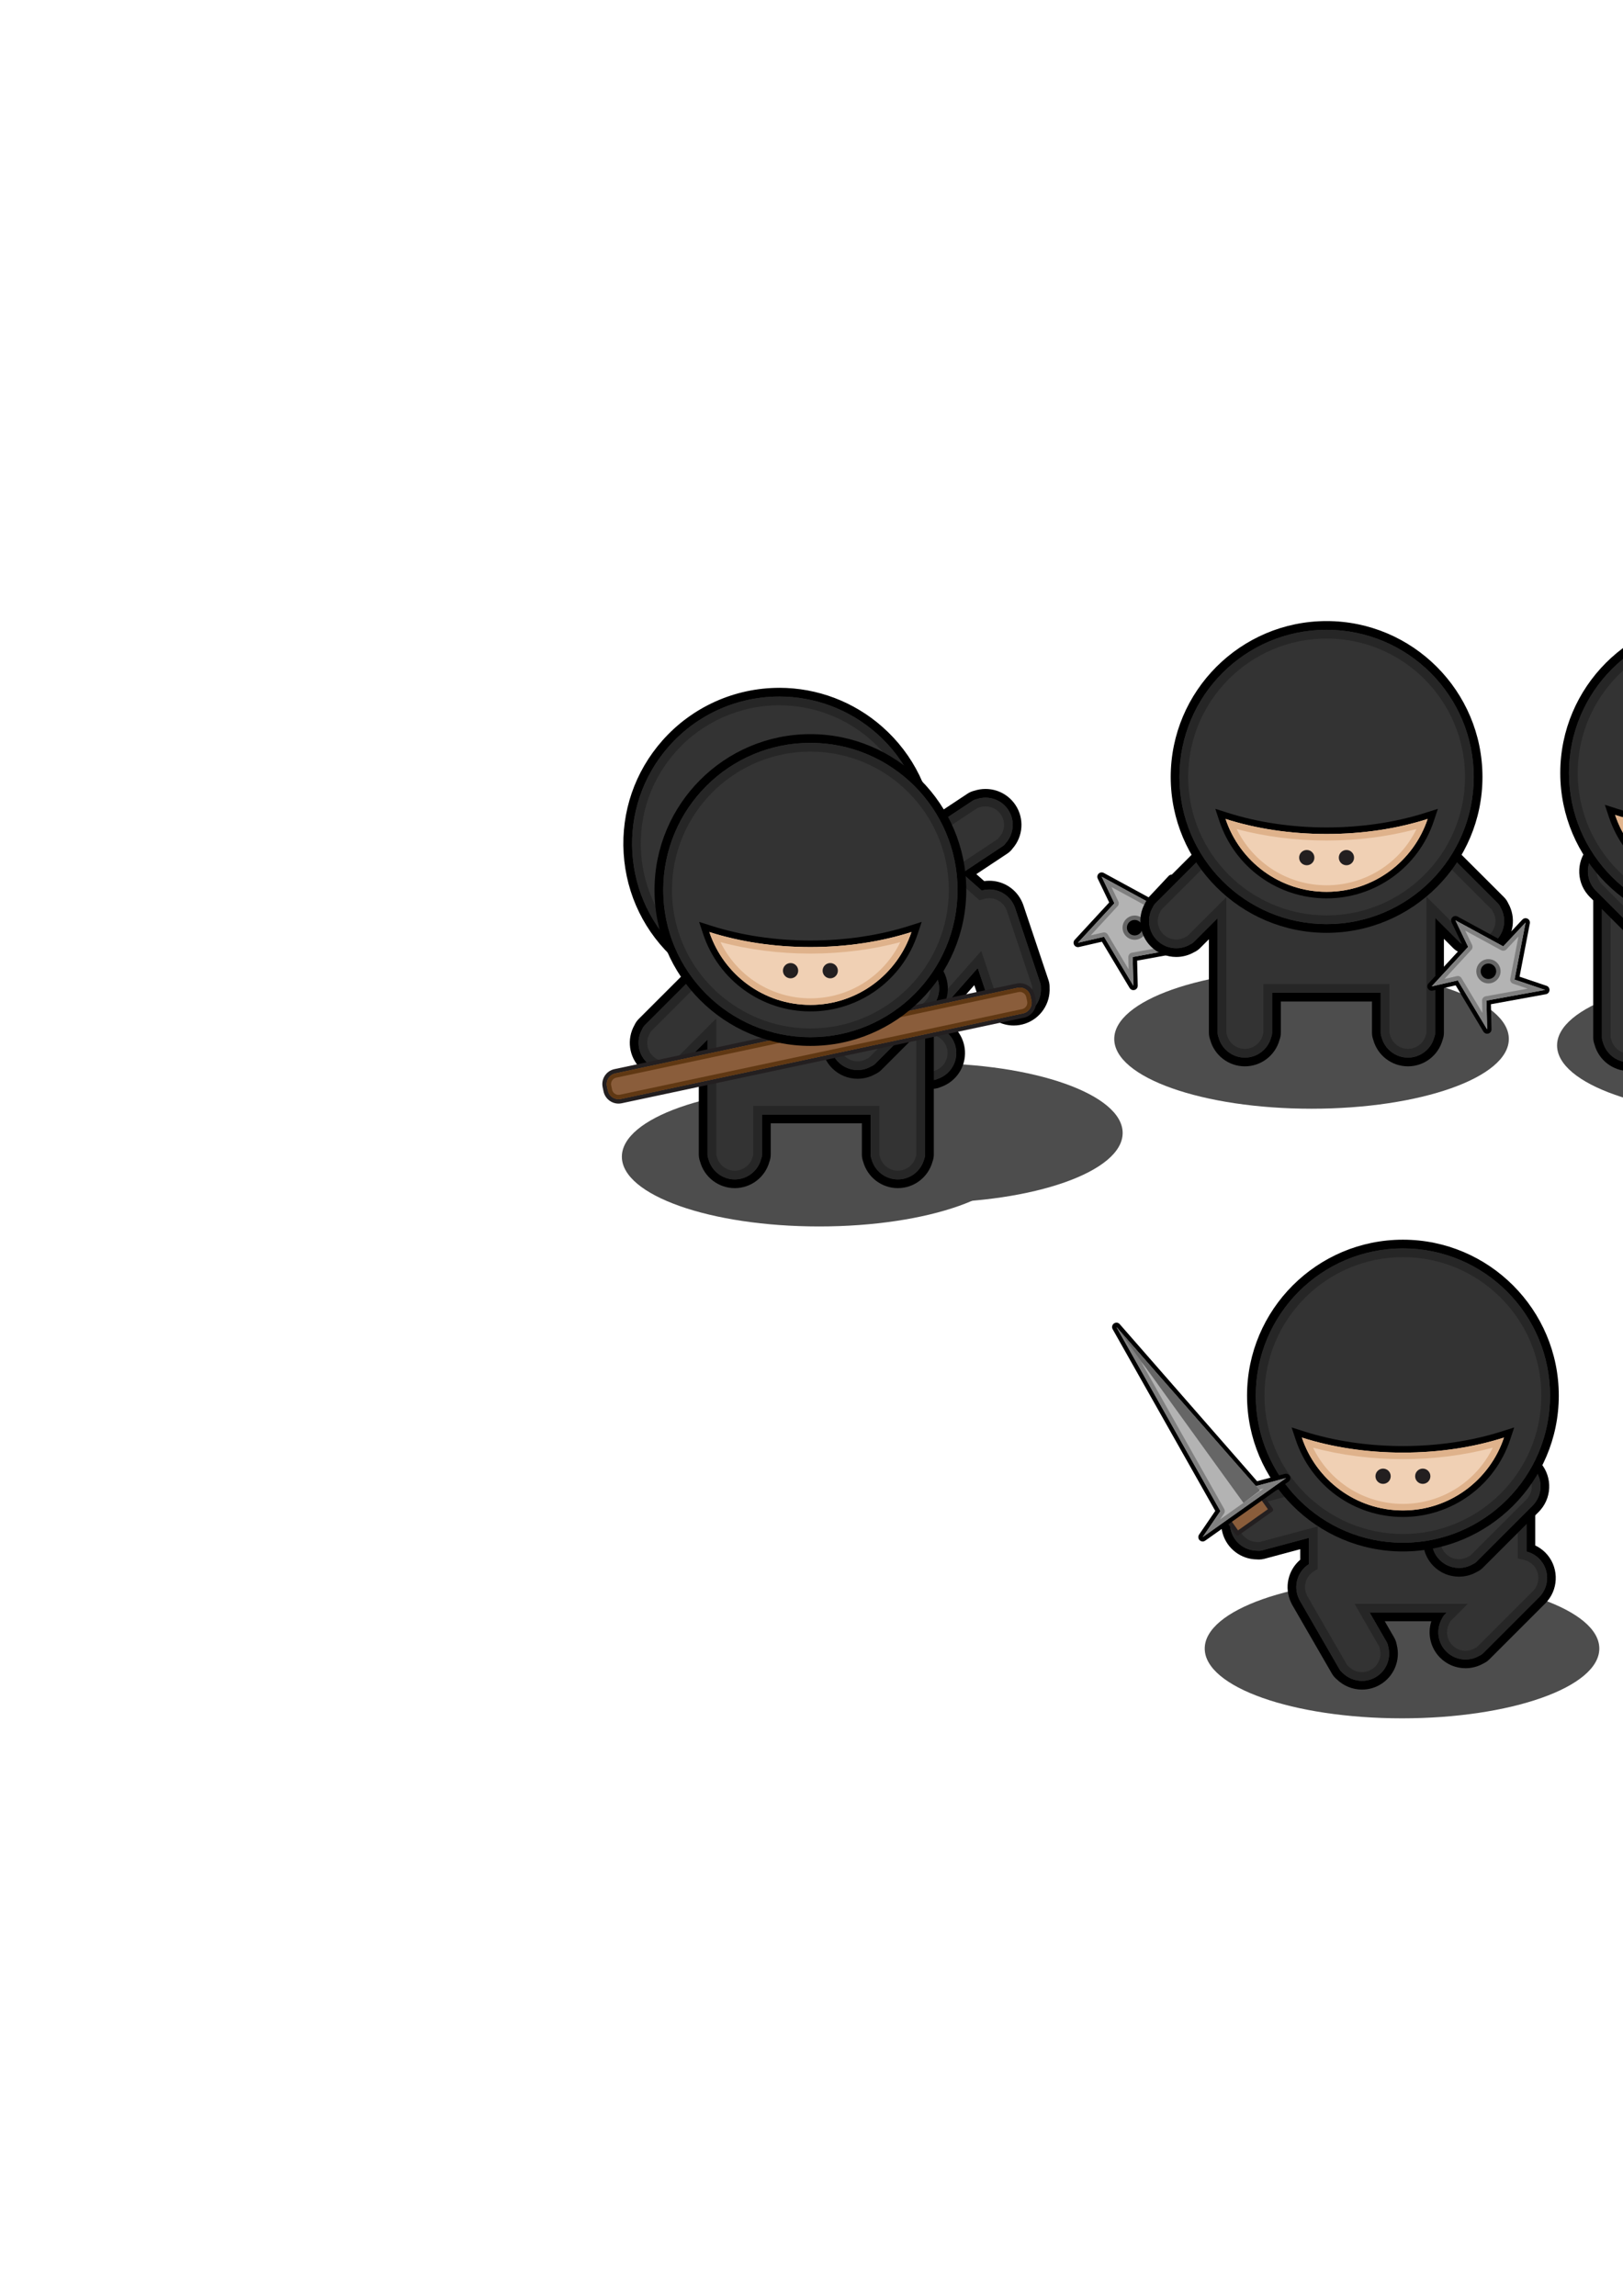 <?xml version="1.0" encoding="UTF-8" standalone="no"?>
<!-- Created with Inkscape (http://www.inkscape.org/) -->

<svg
   xmlns:dc="http://purl.org/dc/elements/1.1/"
   xmlns:cc="http://creativecommons.org/ns#"
   xmlns:rdf="http://www.w3.org/1999/02/22-rdf-syntax-ns#"
   xmlns:svg="http://www.w3.org/2000/svg"
   xmlns="http://www.w3.org/2000/svg"
   xmlns:sodipodi="http://sodipodi.sourceforge.net/DTD/sodipodi-0.dtd"
   xmlns:inkscape="http://www.inkscape.org/namespaces/inkscape"
   width="744.094"
   height="1052.362"
   id="svg2"
   version="1.1"
   inkscape:version="0.48.3.1 r9886"
   sodipodi:docname="ninjas.svg">
  <defs
     id="defs4" />
  <sodipodi:namedview
     id="base"
     pagecolor="#ffffff"
     bordercolor="#666666"
     borderopacity="1.0"
     inkscape:pageopacity="0.0"
     inkscape:pageshadow="2"
     inkscape:zoom="0.35"
     inkscape:cx="386.42858"
     inkscape:cy="742.85714"
     inkscape:document-units="px"
     inkscape:current-layer="layer1"
     showgrid="false"
     inkscape:window-width="511"
     inkscape:window-height="438"
     inkscape:window-x="0"
     inkscape:window-y="8"
     inkscape:window-maximized="0" />
  <g
     inkscape:label="Layer 1"
     inkscape:groupmode="layer"
     id="layer1">
    <g
       transform="translate(-84.435,238.976)"
       id="ninja-kick">
      <ellipse
         style="fill:#4d4d4d"
         sodipodi:ry="31.979"
         sodipodi:rx="90.454002"
         sodipodi:cy="280.35001"
         sodipodi:cx="508.67999"
         ry="31.979"
         cy="280.35"
         rx="90.454"
         cx="508.68"
         d="m 599.134,280.35 c 0,17.662 -40.498,31.979 -90.454,31.979 -49.956,0 -90.454,-14.317 -90.454,-31.979 0,-17.662 40.498,-31.979 90.454,-31.979 49.956,0 90.454,14.317 90.454,31.979 z"
         id="ellipse244" />
      <g
         id="g246">
        <g
           id="g248">
          <g
             id="g250">
            <path
               style="fill:#333333"
               inkscape:connector-curvature="0"
               d="m 475.4,260.38 c -0.167,0 -0.333,-0.006 -0.498,-0.017 -7.478,-0.156 -13.688,-6.117 -14.146,-13.589 -0.129,-2.081 0.198,-4.162 0.948,-6.102 l -19.804,-17.504 -1.497,-1.324 1.324,-1.497 51.204,-57.926 c -1.543,-5.579 0.373,-11.55 4.974,-15.187 0.262,-0.228 0.513,-0.417 0.77,-0.586 l 30.435,-20.165 c 0.766,-0.508 1.624,-0.873 2.552,-1.082 1.482,-0.496 3.025,-0.746 4.592,-0.746 4.877,0 9.391,2.422 12.075,6.479 3.618,5.452 3.114,12.659 -1.211,17.567 -0.554,0.778 -1.227,1.43 -1.998,1.942 l -16.357,10.837 6.294,5.564 c 0.966,-0.2 1.948,-0.301 2.933,-0.301 5.809,0 11.033,3.449 13.311,8.79 0.104,0.207 0.233,0.515 0.339,0.837 l 11.604,34.618 c 0.294,0.873 0.422,1.8 0.384,2.753 0.393,6.528 -3.646,12.522 -9.853,14.603 -1.49,0.5 -3.036,0.752 -4.594,0.752 -4.873,0 -9.374,-2.42 -12.068,-6.479 -0.604,-0.734 -1.059,-1.547 -1.352,-2.422 l -3.858,-11.512 -18.463,20.886 c 6.325,1.371 10.988,6.781 11.389,13.26 0.405,6.532 -3.637,12.522 -9.84,14.609 -0.862,0.392 -1.767,0.62 -2.689,0.679 l -26.309,1.624 -1.708,0.104 -8.442,0.521 c -0.141,0.01 -0.291,0.014 -0.441,0.014 z"
               id="path252" />
            <path
               inkscape:connector-curvature="0"
               d="m 536.26,126.66 c 4.044,0 8.009,1.957 10.41,5.581 3.21,4.842 2.589,11.093 -1.115,15.225 -0.408,0.59 -0.915,1.106 -1.531,1.514 l -18.53,12.277 9.031,7.981 c 1.154,-0.334 2.32,-0.493 3.469,-0.493 4.898,0 9.48,2.901 11.474,7.575 0.105,0.219 0.203,0.443 0.281,0.679 l 11.606,34.627 c 0.233,0.699 0.316,1.417 0.276,2.131 0.379,5.538 -2.976,10.848 -8.484,12.695 -1.314,0.44 -2.648,0.649 -3.961,0.649 -4.189,0 -8.148,-2.13 -10.457,-5.669 -0.465,-0.547 -0.833,-1.169 -1.066,-1.868 l -4.959,-14.794 -23.429,26.503 1.366,-0.083 c 0.112,-0.007 0.224,-0.01 0.335,-0.01 0.618,0 1.22,0.104 1.796,0.294 5.447,1.065 9.709,5.681 10.067,11.479 0.358,5.797 -3.307,10.898 -8.581,12.626 -0.646,0.309 -1.345,0.5 -2.08,0.547 l -26.305,1.622 -1.705,0.104 -8.444,0.521 c -0.105,0.007 -0.211,0.01 -0.315,0.01 -0.141,0 -0.28,-0.005 -0.42,-0.016 -6.448,-0.115 -11.829,-5.163 -12.232,-11.712 -0.145,-2.34 0.375,-4.565 1.383,-6.504 l -20.908,-18.478 51.959,-58.779 c -1.844,-5.005 -0.304,-10.749 4.004,-14.126 0.184,-0.159 0.377,-0.311 0.584,-0.448 l 30.444,-20.17 c 0.616,-0.408 1.29,-0.674 1.991,-0.819 1.319,-0.45 2.687,-0.671 4.046,-0.671 m 0,-3.998 c -1.743,0 -3.463,0.273 -5.115,0.813 -1.128,0.264 -2.18,0.715 -3.129,1.343 l -30.446,20.171 c -0.308,0.204 -0.607,0.43 -0.914,0.69 -4.931,3.909 -7.144,10.174 -5.902,16.199 l -50.518,57.148 -2.648,2.995 2.996,2.648 18.811,16.623 c -0.53,1.814 -0.745,3.712 -0.628,5.609 0.522,8.482 7.561,15.253 16.046,15.46 0.198,0.012 0.396,0.019 0.597,0.019 0.188,0 0.377,-0.006 0.566,-0.018 l 8.439,-0.521 1.701,-0.104 26.309,-1.622 c 1.145,-0.073 2.255,-0.347 3.309,-0.815 7.001,-2.407 11.554,-9.195 11.097,-16.595 -0.388,-6.27 -4.286,-11.661 -9.869,-14.092 l 14.153,-16.011 2.759,8.23 c 0.357,1.071 0.909,2.074 1.641,2.981 3.071,4.565 8.165,7.283 13.673,7.283 1.775,0 3.535,-0.288 5.231,-0.856 7.033,-2.358 11.618,-9.13 11.217,-16.524 0.035,-1.156 -0.129,-2.285 -0.487,-3.359 l -11.608,-34.631 c -0.111,-0.336 -0.253,-0.686 -0.43,-1.06 -2.61,-6.03 -8.533,-9.921 -15.114,-9.922 -0.779,0 -1.557,0.056 -2.327,0.166 l -3.622,-3.201 14.187,-9.399 c 0.945,-0.626 1.771,-1.418 2.457,-2.356 4.863,-5.583 5.412,-13.742 1.313,-19.925 -3.061,-4.611 -8.197,-7.367 -13.745,-7.367 z"
               id="path254" />
            <path
               style="fill:#262626"
               inkscape:connector-curvature="0"
               d="m 536.26,126.66 c 4.044,0 8.009,1.957 10.41,5.581 3.21,4.842 2.589,11.093 -1.115,15.225 -0.408,0.59 -0.915,1.106 -1.531,1.514 l -18.53,12.277 9.031,7.981 c 1.154,-0.334 2.32,-0.494 3.469,-0.494 4.898,0 9.48,2.902 11.474,7.576 0.105,0.219 0.203,0.443 0.281,0.679 l 11.606,34.627 c 0.233,0.699 0.316,1.417 0.276,2.131 0.379,5.538 -2.976,10.848 -8.484,12.695 -1.314,0.44 -2.648,0.649 -3.961,0.649 -4.189,0 -8.148,-2.13 -10.457,-5.669 -0.465,-0.547 -0.833,-1.169 -1.066,-1.868 l -4.959,-14.794 -23.429,26.503 1.366,-0.083 c 0.112,-0.007 0.224,-0.01 0.335,-0.01 0.618,0 1.22,0.104 1.796,0.294 5.447,1.065 9.709,5.681 10.067,11.479 0.358,5.797 -3.307,10.898 -8.581,12.626 -0.646,0.309 -1.345,0.5 -2.08,0.547 l -26.305,1.622 -1.705,0.104 -8.444,0.521 c -0.106,0.007 -0.211,0.01 -0.316,0.01 -0.141,0 -0.279,-0.005 -0.419,-0.016 -6.448,-0.115 -11.829,-5.163 -12.232,-11.712 -0.145,-2.34 0.375,-4.565 1.383,-6.504 l -20.908,-18.478 51.959,-58.779 c -1.844,-5.005 -0.304,-10.749 4.004,-14.126 0.184,-0.159 0.377,-0.311 0.584,-0.448 l 30.444,-20.17 c 0.616,-0.408 1.29,-0.674 1.991,-0.819 1.319,-0.451 2.687,-0.671 4.046,-0.671 m 0,3.997 c -0.939,0 -1.864,0.154 -2.75,0.458 l -0.24,0.083 -0.249,0.052 c -0.229,0.047 -0.423,0.125 -0.593,0.237 l -30.442,20.168 c -0.031,0.021 -0.089,0.063 -0.177,0.139 l -0.073,0.063 -0.075,0.059 c -2.903,2.276 -3.996,6.133 -2.72,9.598 l 0.825,2.241 -1.581,1.789 -49.311,55.784 17.912,15.83 2.341,2.068 -1.441,2.771 c -0.709,1.363 -1.034,2.889 -0.939,4.413 0.27,4.386 3.922,7.883 8.313,7.961 l 0.108,0.002 0.107,0.008 c 0.044,0.003 0.088,0.005 0.132,0.005 l 0.067,-0.002 8.447,-0.522 1.709,-0.104 26.301,-1.622 c 0.199,-0.013 0.399,-0.066 0.604,-0.164 l 0.233,-0.111 0.245,-0.081 c 3.674,-1.203 6.073,-4.731 5.835,-8.58 -0.238,-3.853 -3.053,-7.061 -6.845,-7.803 l -0.248,-0.048 -0.239,-0.08 c -0.188,-0.062 -0.365,-0.092 -0.541,-0.092 -0.029,0 -0.06,0.001 -0.089,0.003 l -1.37,0.083 -9.623,0.585 6.386,-7.223 23.429,-26.503 4.585,-5.187 2.2,6.564 4.959,14.794 c 0.064,0.19 0.169,0.369 0.322,0.549 l 0.164,0.193 0.139,0.212 c 1.551,2.378 4.275,3.855 7.108,3.855 0.91,0 1.815,-0.148 2.69,-0.442 3.659,-1.227 6.03,-4.776 5.767,-8.631 l -0.018,-0.249 0.015,-0.249 c 0.013,-0.237 -0.012,-0.446 -0.077,-0.64 l -11.604,-34.624 c -0.009,-0.026 -0.029,-0.083 -0.093,-0.214 l -0.04,-0.083 -0.035,-0.084 c -1.334,-3.126 -4.394,-5.146 -7.797,-5.146 -0.794,0 -1.587,0.113 -2.358,0.336 l -2.111,0.61 -1.646,-1.455 -9.031,-7.981 -3.904,-3.45 4.344,-2.878 18.53,-12.277 c 0.169,-0.112 0.316,-0.261 0.452,-0.457 l 0.143,-0.207 0.168,-0.187 c 2.579,-2.877 2.892,-7.132 0.76,-10.348 -1.575,-2.371 -4.221,-3.789 -7.08,-3.789 z"
               id="path256" />
          </g>
          <g
             id="g258">
            <path
               style="fill:#333333"
               inkscape:connector-curvature="0"
               d="m 445.94,230.33 c -0.18,0 -0.357,-0.006 -0.537,-0.017 -7.412,-0.131 -13.646,-6.102 -14.108,-13.584 -0.46,-7.458 4.957,-14.125 12.343,-15.214 0.326,-0.064 0.648,-0.104 0.964,-0.123 l 36.449,-2.248 c 0.152,-0.011 0.308,-0.015 0.46,-0.015 0.77,0 1.541,0.119 2.298,0.357 6.412,1.311 11.157,6.759 11.561,13.292 0.404,6.529 -3.628,12.512 -9.818,14.604 -0.872,0.401 -1.788,0.631 -2.721,0.688 l -36.448,2.248 c -0.152,0.008 -0.297,0.012 -0.443,0.012 z"
               id="path260" />
            <path
               inkscape:connector-curvature="0"
               d="m 481.51,201.13 c 0.617,0 1.218,0.105 1.794,0.296 5.446,1.066 9.71,5.68 10.066,11.477 0.357,5.798 -3.306,10.901 -8.58,12.627 -0.648,0.309 -1.345,0.502 -2.083,0.547 l -36.452,2.247 c -0.107,0.006 -0.215,0.009 -0.321,0.009 -0.139,0 -0.276,-0.005 -0.413,-0.013 -6.449,-0.117 -11.83,-5.165 -12.234,-11.712 -0.402,-6.547 4.316,-12.217 10.703,-13.125 0.238,-0.047 0.48,-0.081 0.729,-0.096 l 36.452,-2.247 c 0.112,-0.006 0.226,-0.01 0.339,-0.01 m 0,-3.998 c -0.195,0 -0.391,0.006 -0.587,0.019 l -36.45,2.25 c -0.369,0.022 -0.748,0.069 -1.146,0.143 -8.396,1.247 -14.552,8.831 -14.03,17.313 0.524,8.491 7.577,15.267 16.073,15.463 0.188,0.01 0.375,0.015 0.564,0.015 0.186,0 0.372,-0.005 0.559,-0.016 l 36.461,-2.248 c 1.133,-0.069 2.246,-0.343 3.309,-0.814 7.001,-2.403 11.555,-9.192 11.099,-16.596 -0.455,-7.401 -5.809,-13.58 -13.054,-15.106 -0.917,-0.279 -1.858,-0.42 -2.797,-0.42 z"
               id="path262" />
            <path
               style="fill:#262626"
               inkscape:connector-curvature="0"
               d="m 481.51,201.13 c 0.617,0 1.218,0.105 1.794,0.296 5.446,1.066 9.71,5.68 10.066,11.477 0.357,5.798 -3.306,10.901 -8.58,12.627 -0.648,0.309 -1.345,0.502 -2.083,0.547 l -36.452,2.247 c -0.107,0.006 -0.215,0.009 -0.321,0.009 -0.139,0 -0.276,-0.005 -0.413,-0.013 -6.449,-0.117 -11.83,-5.165 -12.234,-11.712 -0.402,-6.547 4.316,-12.217 10.703,-13.125 0.238,-0.047 0.48,-0.081 0.729,-0.096 l 36.452,-2.247 c 0.112,-0.006 0.226,-0.01 0.339,-0.01 m 0,3.998 c -0.03,0 -0.062,0.001 -0.092,0.003 l -36.454,2.247 c -0.045,0.002 -0.106,0.009 -0.203,0.028 l -0.104,0.021 -0.105,0.015 c -4.349,0.618 -7.545,4.537 -7.275,8.921 0.271,4.383 3.924,7.881 8.316,7.96 l 0.085,0.001 0.085,0.005 c 0.057,0.003 0.113,0.006 0.171,0.006 l 0.082,-0.002 36.445,-2.247 c 0.203,-0.012 0.401,-0.066 0.611,-0.167 l 0.231,-0.11 0.243,-0.08 c 3.672,-1.201 6.07,-4.73 5.833,-8.581 -0.236,-3.851 -3.051,-7.058 -6.844,-7.8 l -0.251,-0.049 -0.242,-0.08 c -0.186,-0.061 -0.36,-0.091 -0.532,-0.091 z"
               id="path264" />
          </g>
        </g>
        <g
           id="g266">
          <g
             id="g268">
            <path
               style="fill:#333333"
               inkscape:connector-curvature="0"
               d="m 441.66,217.23 c -16.942,0 -33.27,-6.185 -45.979,-17.417 -13.901,-12.287 -22.187,-29.25 -23.327,-47.767 -1.144,-18.517 4.995,-36.37 17.284,-50.269 13.18,-14.91 32.158,-23.46 52.074,-23.46 16.94,0 33.269,6.184 45.975,17.414 13.903,12.287 22.188,29.25 23.33,47.767 1.143,18.518 -4.995,36.372 -17.284,50.271 -13.178,14.911 -32.159,23.461 -52.073,23.461 z"
               id="path270" />
            <path
               inkscape:connector-curvature="0"
               d="m 441.71,80.315 c 15.878,0 31.819,5.572 44.652,16.913 27.919,24.672 30.547,67.303 5.871,95.218 -13.331,15.082 -31.912,22.784 -50.575,22.784 -15.881,0 -31.819,-5.571 -44.654,-16.914 -27.918,-24.673 -30.546,-67.303 -5.87,-95.217 13.333,-15.083 31.91,-22.784 50.576,-22.784 m 0,-3.998 c -20.487,0 -40.014,8.797 -53.571,24.135 -12.642,14.301 -18.957,32.668 -17.782,51.718 1.174,19.05 9.697,36.502 24,49.143 13.073,11.553 29.872,17.916 47.302,17.916 20.487,0 40.013,-8.796 53.57,-24.134 12.642,-14.301 18.957,-32.669 17.782,-51.719 -1.174,-19.05 -9.698,-36.503 -24.001,-49.143 -13.07,-11.564 -29.87,-17.927 -47.3,-17.927 z"
               id="path272" />
            <path
               style="fill:#262626"
               inkscape:connector-curvature="0"
               d="m 441.71,80.315 c 15.878,0 31.819,5.572 44.652,16.913 27.919,24.672 30.547,67.303 5.871,95.218 -13.333,15.083 -31.91,22.784 -50.575,22.784 -15.879,0 -31.821,-5.573 -44.654,-16.914 -27.918,-24.673 -30.546,-67.303 -5.87,-95.217 13.333,-15.083 31.91,-22.784 50.576,-22.784 m 0,3.998 c 0,0 0.001,0 0,0 -18.197,0 -35.54,7.813 -47.581,21.435 -11.227,12.7 -16.836,29.012 -15.793,45.93 1.043,16.918 8.613,32.418 21.315,43.644 11.61,10.261 26.528,15.912 42.007,15.912 18.197,0 35.539,-7.813 47.58,-21.434 11.227,-12.701 16.836,-29.013 15.793,-45.931 -1.044,-16.918 -8.613,-32.418 -21.316,-43.644 C 472.105,89.964 457.187,84.313 441.71,84.313 z"
               id="path274" />
          </g>
          <g
             id="g276">
            <path
               style="fill:#f0d0b4"
               inkscape:connector-curvature="0"
               d="m 444.56,200.62 c -6.827,0 -13.458,-1.349 -19.709,-4.011 l -2.716,-1.155 2.535,-1.512 c 12.577,-7.496 24.847,-17.816 35.482,-29.845 10.629,-12.026 19.366,-25.469 25.264,-38.872 l 1.188,-2.7 1.48,2.552 c 10.89,18.768 8.551,42.302 -5.822,58.563 -9.541,10.791 -23.283,16.98 -37.702,16.98 z"
               id="path278" />
            <path
               inkscape:connector-curvature="0"
               d="m 486.79,125.82 c 10.262,17.685 8.637,40.656 -5.649,56.816 -9.645,10.911 -23.078,16.477 -36.58,16.477 -6.495,0 -13.009,-1.289 -19.12,-3.891 12.379,-7.38 24.708,-17.553 35.836,-30.141 11.126,-12.587 19.708,-26.072 25.513,-39.261 m -0.367,-6.607 -2.377,5.399 c -5.84,13.269 -14.49,26.576 -25.016,38.483 -10.529,11.91 -22.675,22.129 -35.125,29.551 l -5.069,3.022 5.43,2.312 c 6.438,2.741 13.267,4.13 20.295,4.13 14.851,0 29.002,-6.375 38.826,-17.489 14.802,-16.744 17.212,-40.979 5.997,-60.307 l -2.961,-5.101 z"
               id="path280" />
            <path
               style="fill:#dfb28b"
               inkscape:connector-curvature="0"
               d="m 486.79,125.82 c 10.262,17.685 8.637,40.656 -5.649,56.816 -9.645,10.911 -23.078,16.477 -36.58,16.477 -6.495,0 -13.009,-1.289 -19.12,-3.891 12.379,-7.38 24.708,-17.553 35.836,-30.141 11.126,-12.587 19.708,-26.072 25.513,-39.261 m 0.08,6.891 c -5.924,11.913 -13.915,23.686 -23.348,34.356 -9.434,10.671 -20.136,20.046 -31.229,27.386 3.974,1.104 8.079,1.662 12.267,1.662 13.133,0 25.646,-5.636 34.334,-15.464 11.746,-13.287 14.668,-31.907 7.976,-47.94 z"
               id="path282" />
          </g>
          <g
             style="fill:#231f20"
             id="g284">
            <circle
               sodipodi:ry="3.4979999"
               sodipodi:rx="3.4979999"
               sodipodi:cy="179.07001"
               sodipodi:cx="463.37"
               r="3.498"
               cy="179.07"
               cx="463.37"
               d="m 466.868,179.07 c 0,1.932 -1.566,3.498 -3.498,3.498 -1.932,0 -3.498,-1.566 -3.498,-3.498 0,-1.932 1.566,-3.498 3.498,-3.498 1.932,0 3.498,1.566 3.498,3.498 z"
               id="circle286" />
            <circle
               sodipodi:ry="3.4979999"
               sodipodi:rx="3.4979999"
               sodipodi:cy="165.45"
               sodipodi:cx="475.42001"
               r="3.498"
               cy="165.45"
               cx="475.42"
               d="m 478.918,165.45 c 0,1.932 -1.566,3.498 -3.498,3.498 -1.932,0 -3.498,-1.566 -3.498,-3.498 0,-1.932 1.566,-3.498 3.498,-3.498 1.932,0 3.498,1.566 3.498,3.498 z"
               id="circle288" />
          </g>
        </g>
      </g>
    </g>
    <g
       id="ninja-shuriken"
       transform="translate(-0,0)">
      <ellipse
         style="fill:#4d4d4d"
         sodipodi:ry="31.979"
         sodipodi:rx="90.454002"
         sodipodi:cy="476.23999"
         sodipodi:cx="601.29999"
         ry="31.979"
         cy="476.24"
         rx="90.454"
         cx="601.3"
         d="m 691.754,476.24 c 0,17.662 -40.498,31.979 -90.454,31.979 -49.956,0 -90.454,-14.317 -90.454,-31.979 0,-17.662 40.498,-31.979 90.454,-31.979 49.956,0 90.454,14.317 90.454,31.979 z"
         id="ellipse292" />
      <g
         id="g294">
        <g
           id="g296">
          <g
             id="g298">
            <path
               style="fill:#b3b3b3"
               inkscape:connector-curvature="0"
               d="m 519.62,452.85 c -0.345,0 -0.673,-0.179 -0.858,-0.485 l -13.081,-21.834 -11.253,2.59 c -0.076,0.017 -0.151,0.024 -0.226,0.024 -0.351,0 -0.682,-0.185 -0.864,-0.498 -0.221,-0.379 -0.166,-0.856 0.131,-1.178 l 16.259,-17.616 -5.536,-11.533 c -0.189,-0.392 -0.103,-0.858 0.213,-1.157 0.189,-0.181 0.438,-0.275 0.688,-0.275 0.164,0 0.328,0.04 0.478,0.122 l 21.232,11.554 9.709,-10.357 c 0.193,-0.206 0.461,-0.315 0.73,-0.315 0.155,0 0.311,0.036 0.454,0.109 0.397,0.202 0.612,0.642 0.525,1.079 l -4.891,25.288 13.21,4.457 c 0.432,0.145 0.711,0.563 0.678,1.02 -0.034,0.455 -0.371,0.829 -0.818,0.909 l -26.074,4.739 0.294,12.336 c 0.011,0.453 -0.286,0.856 -0.722,0.982 -0.092,0.026 -0.185,0.039 -0.278,0.039 z"
               id="path300" />
            <path
               inkscape:connector-curvature="0"
               d="m 505.09,401.89 21.912,11.926 10.236,-10.921 -5.057,26.144 14.036,4.737 -26.914,4.893 0.315,13.188 -13.456,-22.46 -11.962,2.754 16.721,-18.115 -5.831,-12.146 m 0,-1.999 c -0.501,0 -0.996,0.188 -1.377,0.55 -0.629,0.598 -0.8,1.532 -0.425,2.314 l 5.243,10.923 -15.8,17.118 c -0.595,0.644 -0.7,1.601 -0.26,2.358 0.363,0.626 1.027,0.996 1.729,0.996 0.148,0 0.299,-0.017 0.448,-0.051 l 10.547,-2.429 12.709,21.213 c 0.368,0.614 1.025,0.972 1.715,0.972 0.185,0 0.372,-0.025 0.556,-0.079 0.872,-0.252 1.465,-1.061 1.442,-1.968 l -0.274,-11.479 25.232,-4.587 c 0.896,-0.163 1.569,-0.912 1.636,-1.821 0.067,-0.909 -0.49,-1.748 -1.354,-2.039 l -12.382,-4.179 4.726,-24.429 c 0.169,-0.875 -0.261,-1.755 -1.054,-2.16 -0.288,-0.147 -0.6,-0.219 -0.908,-0.219 -0.54,0 -1.071,0.219 -1.459,0.632 l -9.18,9.794 -20.556,-11.188 c -0.299,-0.162 -0.628,-0.242 -0.954,-0.242 z"
               id="path302" />
            <path
               style="fill:#808080"
               inkscape:connector-curvature="0"
               d="m 505.09,401.89 21.912,11.926 10.236,-10.921 -5.057,26.144 14.036,4.737 -26.914,4.893 0.315,13.188 -13.456,-22.46 -11.962,2.754 16.721,-18.115 -5.831,-12.146 m 4.48,4.714 3.152,6.567 c 0.354,0.739 0.223,1.619 -0.333,2.221 l -12.331,13.359 5.656,-1.303 c 0.149,-0.034 0.3,-0.051 0.448,-0.051 0.691,0 1.349,0.36 1.715,0.972 l 9.562,15.96 -0.134,-5.613 c -0.023,-0.983 0.673,-1.838 1.641,-2.015 l 19.297,-3.508 -6.7,-2.262 c -0.948,-0.319 -1.514,-1.291 -1.324,-2.273 l 3.742,-19.344 -5.501,5.868 c -0.388,0.414 -0.92,0.632 -1.459,0.632 -0.325,0 -0.653,-0.079 -0.954,-0.243 l -16.477,-8.967 z"
               id="path304" />
          </g>
          <g
             id="g306">
            <path
               inkscape:connector-curvature="0"
               d="m 520.21,429.79 c -2.514,0 -4.557,-2.044 -4.557,-4.555 0,-2.513 2.043,-4.557 4.557,-4.557 2.513,0 4.557,2.044 4.557,4.557 0,2.511 -2.044,4.555 -4.557,4.555 z"
               id="path308" />
            <path
               style="fill:#666666"
               inkscape:connector-curvature="0"
               d="m 520.21,421.67 c 1.965,0 3.558,1.594 3.558,3.559 0,1.964 -1.593,3.556 -3.558,3.556 -1.964,0 -3.557,-1.592 -3.557,-3.556 0,-1.965 1.593,-3.559 3.557,-3.559 m 0,-1.999 c -3.063,0 -5.556,2.493 -5.556,5.558 0,3.063 2.492,5.555 5.556,5.555 3.064,0 5.557,-2.492 5.557,-5.555 0,-3.065 -2.494,-5.558 -5.557,-5.558 z"
               id="path310" />
          </g>
        </g>
        <g
           id="g312">
          <g
             id="g314">
            <path
               style="fill:#333333"
               inkscape:connector-curvature="0"
               d="m 645.49,486.79 c -6.553,0 -12.285,-4.407 -13.982,-10.731 -0.337,-0.884 -0.51,-1.798 -0.51,-2.719 v -16.259 h -45.781 v 16.259 c 0,0.919 -0.173,1.83 -0.512,2.719 -1.695,6.324 -7.428,10.731 -13.98,10.731 -6.555,0 -12.292,-4.41 -13.989,-10.735 -0.334,-0.887 -0.506,-1.799 -0.506,-2.715 v -18.258 -18.26 -11.102 l -7.435,7.435 c -0.652,0.654 -1.423,1.182 -2.29,1.566 -2.199,1.266 -4.699,1.934 -7.242,1.934 -3.864,0 -7.497,-1.505 -10.227,-4.236 -4.63,-4.629 -5.569,-11.794 -2.303,-17.467 0.383,-0.86 0.909,-1.631 1.563,-2.288 l 25.83,-25.823 c 0.23,-0.233 0.479,-0.443 0.731,-0.643 2.554,-2.179 5.892,-3.407 9.336,-3.407 3.866,0 7.501,1.507 10.234,4.24 2.719,2.719 4.224,6.416 4.232,10.214 h 59.09 c 0.011,-3.798 1.514,-7.495 4.231,-10.214 2.734,-2.733 6.369,-4.24 10.235,-4.24 3.444,0 6.781,1.229 9.397,3.457 0.19,0.146 0.437,0.357 0.67,0.593 l 25.827,25.821 c 0.657,0.659 1.185,1.43 1.567,2.29 3.269,5.676 2.327,12.841 -2.306,17.469 -2.729,2.729 -6.359,4.234 -10.226,4.234 -2.544,0 -5.046,-0.668 -7.24,-1.934 -0.867,-0.385 -1.638,-0.912 -2.29,-1.566 l -7.634,-7.632 v 11.299 18.26 18.258 c 0,0.916 -0.172,1.828 -0.506,2.715 -1.694,6.325 -7.431,10.735 -13.984,10.735 z"
               id="path316" />
            <path
               inkscape:connector-curvature="0"
               d="m 652.22,384.79 c 2.885,0 5.771,0.994 8.102,2.979 0.192,0.148 0.378,0.308 0.554,0.483 l 25.826,25.82 c 0.521,0.522 0.916,1.129 1.197,1.788 2.809,4.786 2.175,11.037 -1.935,15.143 -2.436,2.437 -5.624,3.65 -8.814,3.65 -2.19,0 -4.382,-0.572 -6.33,-1.716 -0.658,-0.281 -1.265,-0.676 -1.787,-1.198 l -11.045,-11.044 v 16.124 18.261 18.259 c 0,0.737 -0.15,1.444 -0.417,2.109 -1.398,5.371 -6.268,9.341 -12.077,9.341 -5.809,0 -10.678,-3.97 -12.076,-9.341 -0.268,-0.665 -0.417,-1.372 -0.417,-2.109 v -18.258 h -49.78 v 18.259 c 0,0.737 -0.15,1.444 -0.418,2.109 -1.397,5.371 -6.266,9.341 -12.075,9.341 -5.809,0 -10.679,-3.97 -12.078,-9.341 -0.267,-0.665 -0.416,-1.372 -0.416,-2.109 V 455.081 436.82 420.894 l -10.848,10.846 c -0.521,0.522 -1.128,0.917 -1.787,1.198 -1.949,1.144 -4.14,1.716 -6.331,1.716 -3.189,0 -6.379,-1.215 -8.814,-3.65 -4.107,-4.105 -4.742,-10.356 -1.934,-15.143 0.281,-0.659 0.677,-1.266 1.197,-1.788 l 25.826,-25.82 c 0.176,-0.176 0.362,-0.335 0.555,-0.483 2.33,-1.985 5.216,-2.979 8.101,-2.979 3.192,0 6.385,1.217 8.821,3.654 2.943,2.941 4.101,6.984 3.49,10.8 h 63.399 c -0.609,-3.815 0.548,-7.858 3.489,-10.8 2.437,-2.438 5.628,-3.655 8.822,-3.655 m 0,-3.998 c -4.4,0 -8.537,1.714 -11.648,4.825 -2.614,2.614 -4.243,6.024 -4.69,9.629 h -55.344 c -0.448,-3.604 -2.077,-7.016 -4.692,-9.63 -3.11,-3.11 -7.247,-4.824 -11.647,-4.824 -3.887,0 -7.655,1.375 -10.622,3.874 -0.314,0.247 -0.597,0.497 -0.859,0.76 l -25.826,25.82 c -0.809,0.811 -1.458,1.751 -1.939,2.801 -3.654,6.439 -2.569,14.542 2.676,19.784 3.108,3.108 7.243,4.821 11.641,4.821 2.857,0 5.668,-0.741 8.145,-2.146 1.056,-0.483 1.998,-1.136 2.803,-1.941 l 4.021,-4.021 v 6.275 18.261 18.259 c 0,1.136 0.204,2.26 0.607,3.347 1.969,7.138 8.467,12.102 15.885,12.102 7.418,0 13.913,-4.963 15.882,-12.099 0.404,-1.088 0.609,-2.214 0.609,-3.35 v -14.261 h 41.784 v 14.261 c 0,1.138 0.205,2.264 0.608,3.35 1.97,7.136 8.466,12.099 15.883,12.099 7.419,0 13.916,-4.965 15.884,-12.102 0.403,-1.088 0.608,-2.213 0.608,-3.347 v -18.258 -18.261 -6.474 l 4.22,4.221 c 0.805,0.804 1.745,1.455 2.798,1.938 2.477,1.404 5.287,2.146 8.146,2.146 4.398,0 8.533,-1.713 11.642,-4.822 5.246,-5.24 6.331,-13.344 2.676,-19.783 -0.483,-1.054 -1.133,-1.993 -1.936,-2.798 l -25.84,-25.81 c -0.265,-0.265 -0.547,-0.515 -0.86,-0.761 -2.971,-2.497 -6.738,-3.872 -10.625,-3.872 z"
               id="path318" />
            <path
               style="fill:#262626"
               inkscape:connector-curvature="0"
               d="m 652.22,384.79 c 2.885,0 5.771,0.994 8.102,2.979 0.192,0.148 0.378,0.308 0.554,0.483 l 25.826,25.82 c 0.521,0.522 0.916,1.129 1.197,1.788 2.809,4.786 2.175,11.037 -1.935,15.143 -2.436,2.437 -5.624,3.65 -8.814,3.65 -2.19,0 -4.382,-0.572 -6.33,-1.716 -0.658,-0.281 -1.265,-0.676 -1.787,-1.198 l -11.045,-11.044 v 16.124 18.261 18.259 c 0,0.737 -0.15,1.444 -0.417,2.109 -1.398,5.371 -6.268,9.341 -12.077,9.341 -5.809,0 -10.678,-3.97 -12.076,-9.341 -0.268,-0.665 -0.417,-1.372 -0.417,-2.109 v -18.258 h -49.78 v 18.259 c 0,0.737 -0.15,1.444 -0.418,2.109 -1.397,5.371 -6.266,9.341 -12.075,9.341 -5.809,0 -10.679,-3.97 -12.078,-9.341 -0.267,-0.665 -0.416,-1.372 -0.416,-2.109 V 455.081 436.82 420.894 l -10.848,10.846 c -0.521,0.522 -1.128,0.917 -1.787,1.198 -1.949,1.144 -4.14,1.716 -6.331,1.716 -3.189,0 -6.379,-1.215 -8.814,-3.65 -4.107,-4.105 -4.742,-10.356 -1.934,-15.143 0.281,-0.659 0.677,-1.266 1.197,-1.788 l 25.826,-25.82 c 0.176,-0.176 0.362,-0.335 0.555,-0.483 2.33,-1.985 5.216,-2.979 8.101,-2.979 3.192,0 6.385,1.217 8.821,3.654 2.943,2.941 4.101,6.984 3.49,10.8 h 63.399 c -0.609,-3.815 0.548,-7.858 3.489,-10.8 2.437,-2.438 5.628,-3.655 8.822,-3.655 m 0,3.998 c -2.265,0 -4.394,0.882 -5.996,2.483 -1.911,1.911 -2.797,4.656 -2.367,7.342 l 0.739,4.629 h -4.688 -63.399 -4.688 l 0.74,-4.63 c 0.436,-2.725 -0.428,-5.4 -2.369,-7.34 -1.602,-1.603 -3.73,-2.484 -5.995,-2.484 -2.02,0 -3.976,0.719 -5.508,2.024 l -0.074,0.063 -0.077,0.06 c -0.072,0.055 -0.129,0.104 -0.169,0.145 l -25.827,25.82 c -0.14,0.141 -0.255,0.315 -0.346,0.529 l -0.101,0.234 -0.129,0.221 c -1.956,3.333 -1.417,7.564 1.312,10.292 1.6,1.6 3.727,2.48 5.988,2.48 1.518,0 3.007,-0.403 4.309,-1.167 l 0.22,-0.129 0.234,-0.1 c 0.213,-0.091 0.385,-0.204 0.525,-0.346 l 10.852,-10.849 6.824,-6.823 v 9.65 15.926 18.261 18.259 c 0,0.202 0.042,0.405 0.129,0.622 l 0.094,0.234 0.064,0.245 c 0.974,3.739 4.35,6.351 8.209,6.351 3.859,0 7.233,-2.61 8.206,-6.35 l 0.064,-0.248 0.096,-0.238 c 0.087,-0.215 0.129,-0.417 0.129,-0.616 v -18.257 -3.998 h 3.998 49.78 3.998 v 3.998 18.259 c 0,0.201 0.042,0.403 0.128,0.617 l 0.096,0.237 0.064,0.247 c 0.973,3.739 4.348,6.351 8.207,6.351 3.859,0 7.235,-2.611 8.208,-6.351 l 0.064,-0.245 0.094,-0.234 c 0.088,-0.219 0.13,-0.422 0.13,-0.622 v -18.259 -18.261 -16.124 -9.65 l 6.825,6.823 11.045,11.044 c 0.143,0.144 0.316,0.258 0.53,0.349 l 0.233,0.101 0.22,0.128 c 1.3,0.764 2.789,1.167 4.307,1.167 2.263,0 4.389,-0.881 5.987,-2.479 2.73,-2.729 3.27,-6.96 1.313,-10.293 l -0.129,-0.221 -0.1,-0.234 c -0.092,-0.214 -0.206,-0.389 -0.351,-0.532 l -25.822,-25.817 c -0.043,-0.043 -0.1,-0.092 -0.169,-0.145 l -0.077,-0.06 -0.073,-0.063 c -1.531,-1.307 -3.488,-2.026 -5.507,-2.026 z"
               id="path320" />
          </g>
          <g
             id="g322">
            <g
               id="g324">
              <path
                 style="fill:#333333"
                 inkscape:connector-curvature="0"
                 d="m 608.2,425.6 c -38.303,0 -69.463,-31.156 -69.463,-69.454 0,-38.298 31.16,-69.455 69.463,-69.455 38.302,0 69.463,31.157 69.463,69.455 0,38.298 -31.161,69.454 -69.463,69.454 z"
                 id="path326" />
              <path
                 inkscape:connector-curvature="0"
                 d="m 608.2,288.69 c 37.26,0 67.465,30.201 67.465,67.456 0,37.255 -30.205,67.456 -67.465,67.456 -37.26,0 -67.465,-30.201 -67.465,-67.456 0,-37.255 30.205,-67.456 67.465,-67.456 m 0,-3.999 c -39.404,0 -71.463,32.055 -71.463,71.454 0,39.399 32.059,71.454 71.463,71.454 39.404,0 71.463,-32.055 71.463,-71.454 0,-39.399 -32.059,-71.454 -71.463,-71.454 z"
                 id="path328" />
              <path
                 style="fill:#262626"
                 inkscape:connector-curvature="0"
                 d="m 608.2,288.69 c 37.26,0 67.465,30.201 67.465,67.456 0,37.255 -30.205,67.456 -67.465,67.456 -37.26,0 -67.465,-30.201 -67.465,-67.456 0,-37.255 30.205,-67.456 67.465,-67.456 m 0,3.998 c -34.996,0 -63.467,28.467 -63.467,63.458 0,34.991 28.471,63.458 63.467,63.458 34.996,0 63.467,-28.467 63.467,-63.458 0,-34.991 -28.471,-63.458 -63.467,-63.458 z"
                 id="path330" />
            </g>
            <g
               id="g332">
              <path
                 style="fill:#f0d0b4"
                 inkscape:connector-curvature="0"
                 d="m 608.2,410.29 c -21.704,0 -40.89,-13.831 -47.741,-34.42 l -0.934,-2.798 2.811,0.897 c 13.955,4.458 29.814,6.815 45.864,6.815 16.049,0 31.909,-2.357 45.861,-6.815 l 2.811,-0.897 -0.934,2.798 c -6.851,20.589 -26.037,34.42 -47.738,34.42 z"
                 id="path334" />
              <path
                 inkscape:connector-curvature="0"
                 d="m 654.52,375.4 c -6.457,19.4 -24.747,33.395 -46.318,33.395 -21.571,0 -39.862,-13.994 -46.319,-33.395 13.729,4.387 29.517,6.887 46.319,6.887 16.802,0 32.591,-2.5 46.318,-6.887 m 4.708,-4.652 -5.621,1.797 c -13.807,4.412 -29.508,6.744 -45.405,6.744 -15.896,0 -31.598,-2.332 -45.407,-6.745 l -5.62,-1.796 1.863,5.6 c 7.057,21.201 26.813,35.445 49.164,35.445 22.35,0 42.106,-14.244 49.163,-35.445 l 1.863,-5.6 z"
                 id="path336" />
              <path
                 style="fill:#dfb28b"
                 inkscape:connector-curvature="0"
                 d="m 654.52,375.4 c -6.457,19.4 -24.747,33.395 -46.318,33.395 -21.571,0 -39.862,-13.994 -46.319,-33.395 13.729,4.387 29.517,6.887 46.319,6.887 16.802,0 32.591,-2.5 46.318,-6.887 m -87.526,4.624 c 7.584,15.629 23.474,25.772 41.208,25.772 17.734,0 33.623,-10.144 41.207,-25.771 -12.849,3.45 -26.961,5.26 -41.207,5.26 -14.245,0 -28.359,-1.809 -41.208,-5.261 z"
                 id="path338" />
            </g>
            <g
               style="fill:#231f20"
               id="g340">
              <circle
                 sodipodi:ry="3.4979999"
                 sodipodi:rx="3.4979999"
                 sodipodi:cy="393.12"
                 sodipodi:cx="599.10999"
                 r="3.498"
                 cy="393.12"
                 cx="599.11"
                 d="m 602.608,393.12 c 0,1.932 -1.566,3.498 -3.498,3.498 -1.932,0 -3.498,-1.566 -3.498,-3.498 0,-1.932 1.566,-3.498 3.498,-3.498 1.932,0 3.498,1.566 3.498,3.498 z"
                 id="circle342" />
              <circle
                 sodipodi:ry="3.4979999"
                 sodipodi:rx="3.4979999"
                 sodipodi:cy="393.12"
                 sodipodi:cx="617.29999"
                 r="3.498"
                 cy="393.12"
                 cx="617.3"
                 d="m 620.798,393.12 c 0,1.932 -1.566,3.498 -3.498,3.498 -1.932,0 -3.498,-1.566 -3.498,-3.498 0,-1.932 1.566,-3.498 3.498,-3.498 1.932,0 3.498,1.566 3.498,3.498 z"
                 id="circle344" />
            </g>
          </g>
        </g>
        <g
           id="g346">
          <g
             id="g348">
            <path
               style="fill:#b3b3b3"
               inkscape:connector-curvature="0"
               d="m 681.8,472.84 c -0.345,0 -0.673,-0.178 -0.857,-0.484 l -13.082,-21.838 -11.252,2.59 c -0.075,0.017 -0.15,0.025 -0.226,0.025 -0.352,0 -0.684,-0.185 -0.863,-0.497 -0.222,-0.38 -0.168,-0.857 0.131,-1.18 l 16.261,-17.614 -5.538,-11.537 c -0.189,-0.393 -0.104,-0.86 0.212,-1.158 0.188,-0.18 0.438,-0.274 0.688,-0.274 0.163,0 0.328,0.041 0.478,0.122 l 21.231,11.555 9.709,-10.355 c 0.193,-0.206 0.459,-0.315 0.729,-0.315 0.155,0 0.312,0.034 0.455,0.109 0.396,0.201 0.611,0.644 0.527,1.081 l -4.891,25.283 13.208,4.458 c 0.431,0.146 0.709,0.565 0.678,1.021 -0.035,0.454 -0.371,0.829 -0.819,0.911 l -26.073,4.74 0.294,12.336 c 0.011,0.452 -0.285,0.857 -0.721,0.983 -0.093,0.025 -0.188,0.038 -0.279,0.038 z"
               id="path350" />
            <path
               inkscape:connector-curvature="0"
               d="m 667.28,421.88 21.911,11.926 10.236,-10.921 -5.057,26.144 14.035,4.736 -26.914,4.894 0.315,13.189 -13.456,-22.46 -11.962,2.753 16.722,-18.113 -5.83,-12.148 m 10e-4,-1.999 c -0.502,0 -0.997,0.188 -1.378,0.55 -0.629,0.598 -0.8,1.532 -0.425,2.314 l 5.243,10.924 -15.801,17.116 c -0.595,0.644 -0.7,1.601 -0.26,2.358 0.362,0.626 1.027,0.996 1.728,0.996 0.149,0 0.3,-0.017 0.449,-0.051 l 10.546,-2.428 12.709,21.214 c 0.368,0.614 1.025,0.972 1.715,0.972 0.185,0 0.372,-0.025 0.556,-0.079 0.872,-0.252 1.464,-1.061 1.442,-1.968 l -0.274,-11.48 25.232,-4.588 c 0.896,-0.163 1.57,-0.912 1.636,-1.821 0.066,-0.909 -0.49,-1.748 -1.354,-2.039 l -12.38,-4.178 4.725,-24.429 c 0.17,-0.875 -0.26,-1.755 -1.053,-2.16 -0.289,-0.147 -0.601,-0.219 -0.908,-0.219 -0.54,0 -1.072,0.219 -1.46,0.632 l -9.179,9.794 -20.555,-11.188 c -0.299,-0.162 -0.628,-0.242 -0.954,-0.242 z"
               id="path352" />
            <path
               style="fill:#808080"
               inkscape:connector-curvature="0"
               d="m 667.28,421.88 21.911,11.926 10.236,-10.921 -5.057,26.144 14.035,4.736 -26.914,4.894 0.315,13.189 -13.456,-22.46 -11.962,2.753 16.722,-18.113 -5.83,-12.148 m 4.48,4.714 3.153,6.568 c 0.354,0.739 0.223,1.619 -0.333,2.221 l -12.332,13.358 5.655,-1.302 c 0.149,-0.034 0.3,-0.051 0.448,-0.051 0.691,0 1.348,0.36 1.715,0.972 l 9.562,15.96 -0.134,-5.614 c -0.023,-0.983 0.672,-1.839 1.641,-2.015 l 19.297,-3.509 -6.699,-2.261 c -0.948,-0.319 -1.514,-1.291 -1.324,-2.273 l 3.742,-19.344 -5.501,5.868 c -0.388,0.414 -0.92,0.632 -1.459,0.632 -0.325,0 -0.653,-0.08 -0.954,-0.243 l -16.477,-8.967 z"
               id="path354" />
          </g>
          <g
             id="g356">
            <path
               inkscape:connector-curvature="0"
               d="m 682.4,449.77 c -2.513,0 -4.555,-2.042 -4.555,-4.555 0,-2.513 2.042,-4.556 4.555,-4.556 2.513,0 4.558,2.043 4.558,4.556 0,2.513 -2.046,4.555 -4.558,4.555 z"
               id="path358" />
            <path
               style="fill:#666666"
               inkscape:connector-curvature="0"
               d="m 682.4,441.66 c 1.964,0 3.557,1.593 3.557,3.556 0,1.964 -1.593,3.557 -3.557,3.557 -1.964,0 -3.557,-1.593 -3.557,-3.557 0.001,-1.963 1.594,-3.556 3.557,-3.556 m 0,-1.999 c -3.063,0 -5.556,2.492 -5.556,5.555 0,3.063 2.492,5.556 5.556,5.556 3.064,0 5.556,-2.492 5.556,-5.556 0,-3.063 -2.492,-5.555 -5.556,-5.555 z"
               id="path360" />
          </g>
        </g>
      </g>
    </g>
    <g
       transform="translate(0,0)"
       id="ninja-quarterstaff">
      <ellipse
         style="fill:#4d4d4d"
         sodipodi:ry="31.979"
         sodipodi:rx="90.453003"
         sodipodi:cy="530.21002"
         sodipodi:cx="375.56"
         ry="31.979"
         cy="530.21"
         rx="90.453"
         cx="375.56"
         d="m 466.013,530.21 c 0,17.662 -40.497,31.979 -90.453,31.979 -49.956,0 -90.453,-14.317 -90.453,-31.979 0,-17.662 40.497,-31.979 90.453,-31.979 49.956,0 90.453,14.317 90.453,31.979 z"
         id="ellipse364" />
      <g
         id="g366">
        <g
           id="g368">
          <g
             id="g370">
            <path
               style="fill:#333333"
               inkscape:connector-curvature="0"
               d="m 411.64,542.61 c -6.548,0 -12.276,-4.4 -13.978,-10.718 -0.342,-0.889 -0.514,-1.805 -0.514,-2.729 V 512.9 h -45.784 v 16.263 c 0,0.925 -0.172,1.841 -0.514,2.729 -1.701,6.317 -7.43,10.718 -13.978,10.718 -6.548,0 -12.281,-4.4 -13.982,-10.72 -0.339,-0.891 -0.509,-1.807 -0.509,-2.728 v -18.261 -18.258 -11.302 l -7.634,7.634 c -0.651,0.653 -1.423,1.18 -2.291,1.569 -2.197,1.265 -4.696,1.931 -7.239,1.931 -3.865,0 -7.498,-1.504 -10.228,-4.236 -4.63,-4.63 -5.57,-11.795 -2.308,-17.461 0.386,-0.871 0.914,-1.642 1.574,-2.299 l 25.822,-25.818 c 0.238,-0.239 0.486,-0.453 0.747,-0.655 2.541,-2.165 5.877,-3.394 9.322,-3.394 3.865,0 7.5,1.506 10.232,4.24 2.719,2.715 4.223,6.412 4.234,10.215 h 79.52 1.998 v 1.998 37.578 18.258 18.261 c 0,0.925 -0.172,1.839 -0.509,2.724 -1.7,6.321 -7.433,10.724 -13.981,10.724 z"
               id="path372" />
            <path
               inkscape:connector-curvature="0"
               d="m 330.14,440.62 c 3.193,0 6.385,1.218 8.822,3.654 2.943,2.942 4.1,6.983 3.489,10.801 h 81.677 v 37.576 18.26 18.259 c 0,0.737 -0.149,1.445 -0.417,2.11 -1.398,5.37 -6.267,9.341 -12.076,9.341 -5.809,0 -10.679,-3.971 -12.077,-9.341 -0.267,-0.665 -0.417,-1.373 -0.417,-2.11 v -18.259 h -49.78 v 18.259 c 0,0.737 -0.15,1.445 -0.417,2.11 -1.398,5.37 -6.267,9.341 -12.076,9.341 -5.809,0 -10.678,-3.971 -12.078,-9.341 -0.266,-0.665 -0.416,-1.373 -0.416,-2.11 v -18.259 -18.26 -16.125 l -11.045,11.045 c -0.522,0.521 -1.129,0.916 -1.788,1.198 -1.948,1.144 -4.14,1.716 -6.33,1.716 -3.19,0 -6.379,-1.215 -8.815,-3.65 -4.108,-4.107 -4.744,-10.357 -1.935,-15.143 0.281,-0.66 0.676,-1.266 1.199,-1.788 l 25.825,-25.821 c 0.175,-0.176 0.362,-0.335 0.554,-0.483 2.331,-1.986 5.216,-2.98 8.101,-2.98 m 0,-3.997 c -3.887,0 -7.655,1.374 -10.622,3.873 -0.316,0.248 -0.6,0.499 -0.864,0.764 l -25.821,25.817 c -0.806,0.807 -1.458,1.747 -1.94,2.801 -3.654,6.438 -2.57,14.539 2.676,19.784 3.109,3.108 7.243,4.82 11.642,4.82 2.858,0 5.67,-0.741 8.146,-2.146 1.054,-0.484 1.994,-1.136 2.797,-1.938 l 4.223,-4.222 v 6.474 18.26 18.259 c 0,1.135 0.204,2.259 0.606,3.347 1.969,7.138 8.467,12.103 15.885,12.103 7.418,0 13.914,-4.964 15.882,-12.1 0.404,-1.088 0.609,-2.214 0.609,-3.35 v -14.261 h 41.784 v 14.261 c 0,1.136 0.205,2.261 0.608,3.349 1.968,7.137 8.466,12.101 15.884,12.101 7.417,0 13.914,-4.963 15.883,-12.099 0.403,-1.087 0.608,-2.212 0.608,-3.351 v -18.259 -18.26 -37.576 -3.998 h -3.998 -77.649 c -0.447,-3.604 -2.076,-7.016 -4.69,-9.63 -3.112,-3.11 -7.249,-4.823 -11.649,-4.823 z"
               id="path374" />
            <path
               style="fill:#262626"
               inkscape:connector-curvature="0"
               d="m 330.14,440.62 c 3.193,0 6.385,1.218 8.822,3.654 2.943,2.942 4.1,6.983 3.489,10.801 h 81.677 v 37.576 18.26 18.259 c 0,0.737 -0.149,1.445 -0.417,2.11 -1.398,5.37 -6.267,9.341 -12.076,9.341 -5.809,0 -10.679,-3.971 -12.077,-9.341 -0.267,-0.665 -0.417,-1.373 -0.417,-2.11 v -18.259 h -49.78 v 18.259 c 0,0.737 -0.15,1.445 -0.417,2.11 -1.398,5.37 -6.267,9.341 -12.076,9.341 -5.809,0 -10.678,-3.971 -12.078,-9.341 -0.266,-0.665 -0.416,-1.373 -0.416,-2.11 v -18.259 -18.26 -16.125 l -11.045,11.045 c -0.522,0.521 -1.129,0.916 -1.788,1.198 -1.948,1.144 -4.139,1.716 -6.33,1.716 -3.19,0 -6.379,-1.215 -8.815,-3.65 -4.108,-4.107 -4.744,-10.357 -1.935,-15.143 0.281,-0.66 0.676,-1.266 1.199,-1.788 l 25.825,-25.821 c 0.175,-0.176 0.362,-0.335 0.554,-0.483 2.331,-1.986 5.216,-2.98 8.101,-2.98 m 0,3.998 c -2.02,0 -3.976,0.719 -5.509,2.024 l -0.074,0.063 -0.077,0.059 c -0.088,0.068 -0.139,0.114 -0.165,0.141 l -25.829,25.826 c -0.144,0.144 -0.257,0.316 -0.348,0.528 l -0.101,0.235 -0.129,0.221 c -1.956,3.332 -1.416,7.563 1.313,10.292 1.599,1.6 3.726,2.479 5.988,2.479 1.517,0 3.006,-0.403 4.307,-1.166 l 0.217,-0.127 0.231,-0.1 c 0.218,-0.093 0.394,-0.208 0.538,-0.352 l 11.044,-11.044 6.824,-6.824 v 9.651 16.125 18.26 18.259 c 0,0.202 0.042,0.408 0.13,0.627 l 0.093,0.232 0.063,0.242 c 0.975,3.74 4.351,6.352 8.209,6.352 3.859,0 7.234,-2.611 8.208,-6.35 l 0.064,-0.246 0.095,-0.236 c 0.087,-0.218 0.13,-0.421 0.13,-0.621 v -18.259 -3.998 h 3.998 49.78 3.998 v 3.998 18.259 c 0,0.201 0.042,0.405 0.13,0.623 l 0.094,0.235 0.064,0.244 c 0.974,3.739 4.349,6.351 8.208,6.351 3.858,0 7.233,-2.611 8.207,-6.351 l 0.064,-0.247 0.096,-0.237 c 0.086,-0.214 0.128,-0.416 0.128,-0.618 v -18.259 -18.26 -33.578 h -77.679 -4.688 l 0.74,-4.629 c 0.436,-2.726 -0.427,-5.402 -2.368,-7.343 -1.6,-1.599 -3.729,-2.481 -5.994,-2.481 z"
               id="path376" />
          </g>
          <g
             id="g378">
            <path
               style="fill:#333333"
               inkscape:connector-curvature="0"
               d="m 393.17,492.48 c -3.865,0 -7.499,-1.504 -10.229,-4.236 -4.634,-4.631 -5.572,-11.803 -2.301,-17.476 0.388,-0.862 0.913,-1.63 1.564,-2.28 l 25.824,-25.821 c 0.236,-0.236 0.489,-0.456 0.749,-0.654 2.539,-2.166 5.877,-3.393 9.32,-3.393 3.865,0 7.501,1.503 10.234,4.238 5.302,5.3 5.645,13.922 0.784,19.631 -0.144,0.186 -0.353,0.431 -0.584,0.662 l -25.835,25.831 c -0.651,0.653 -1.424,1.181 -2.294,1.568 -2.192,1.264 -4.691,1.93 -7.232,1.93 z"
               id="path380" />
            <path
               inkscape:connector-curvature="0"
               d="m 418.1,440.62 c 3.192,0 6.385,1.218 8.822,3.654 4.639,4.639 4.856,12.012 0.674,16.921 -0.148,0.191 -0.308,0.378 -0.482,0.554 l -25.825,25.822 c -0.522,0.521 -1.129,0.916 -1.788,1.198 -1.948,1.144 -4.139,1.716 -6.329,1.716 -3.19,0 -6.38,-1.215 -8.815,-3.65 -4.108,-4.107 -4.743,-10.357 -1.935,-15.143 0.281,-0.66 0.677,-1.266 1.199,-1.788 l 25.824,-25.821 c 0.176,-0.176 0.362,-0.335 0.555,-0.483 2.329,-1.986 5.215,-2.98 8.1,-2.98 m 0,-3.997 c -3.888,0 -7.657,1.375 -10.624,3.875 -0.313,0.247 -0.596,0.496 -0.858,0.758 l -25.823,25.821 c -0.807,0.807 -1.459,1.748 -1.941,2.801 -3.654,6.438 -2.569,14.54 2.677,19.784 3.108,3.108 7.243,4.821 11.642,4.821 2.858,0 5.669,-0.741 8.145,-2.146 1.054,-0.483 1.993,-1.134 2.797,-1.937 l 25.827,-25.824 c 0.265,-0.267 0.511,-0.545 0.756,-0.855 5.475,-6.495 5.065,-16.261 -0.946,-22.273 -3.115,-3.112 -7.252,-4.825 -11.652,-4.825 z"
               id="path382" />
            <path
               style="fill:#262626"
               inkscape:connector-curvature="0"
               d="m 418.1,440.62 c 3.192,0 6.386,1.218 8.822,3.654 4.639,4.639 4.856,12.012 0.674,16.921 -0.148,0.191 -0.308,0.378 -0.482,0.554 l -25.825,25.822 c -0.522,0.521 -1.129,0.916 -1.788,1.198 -1.948,1.144 -4.139,1.716 -6.329,1.716 -3.19,0 -6.38,-1.215 -8.815,-3.65 -4.108,-4.107 -4.743,-10.357 -1.935,-15.143 0.281,-0.66 0.677,-1.266 1.199,-1.788 l 25.824,-25.821 c 0.176,-0.176 0.362,-0.335 0.555,-0.483 2.329,-1.986 5.215,-2.98 8.1,-2.98 m 0,3.998 c -2.02,0 -3.976,0.719 -5.508,2.024 l -0.074,0.063 -0.076,0.06 c -0.072,0.056 -0.13,0.104 -0.17,0.146 l -25.825,25.821 c -0.144,0.145 -0.258,0.317 -0.348,0.528 l -0.101,0.235 -0.13,0.221 c -1.955,3.332 -1.415,7.563 1.313,10.292 1.6,1.6 3.727,2.479 5.989,2.479 1.517,0 3.006,-0.403 4.306,-1.166 l 0.218,-0.127 0.232,-0.1 c 0.217,-0.093 0.393,-0.208 0.537,-0.353 l 25.823,-25.82 c 0.036,-0.036 0.089,-0.099 0.149,-0.176 l 0.057,-0.073 0.06,-0.07 c 2.849,-3.344 2.647,-8.396 -0.458,-11.501 -1.6,-1.601 -3.73,-2.483 -5.994,-2.483 z"
               id="path384" />
          </g>
        </g>
        <g
           id="g386">
          <path
             style="fill:#8a5d3b"
             inkscape:connector-curvature="0"
             d="m 283.56,504.87 c -2.816,0 -5.286,-1.997 -5.869,-4.749 l -0.418,-1.953 c -0.686,-3.236 1.385,-6.426 4.617,-7.114 l 184.43,-39.23 c 0.409,-0.086 0.829,-0.131 1.245,-0.131 2.814,0 5.284,1.997 5.869,4.748 l 0.415,1.952 c 0.332,1.563 0.034,3.162 -0.84,4.512 -0.874,1.347 -2.217,2.271 -3.776,2.603 l -184.41,39.22 c -0.409,0.086 -0.829,0.13 -1.245,0.13 z"
             id="path388" />
          <path
             style="fill:#231f20"
             inkscape:connector-curvature="0"
             d="m 467.57,452.69 c 2.307,0 4.395,1.615 4.893,3.957 l 0.415,1.953 c 0.572,2.688 -1.159,5.355 -3.848,5.928 L 284.6,503.76 c -0.347,0.074 -0.694,0.109 -1.036,0.109 -2.307,0 -4.394,-1.615 -4.892,-3.957 l -0.416,-1.954 c -0.572,-2.688 1.159,-5.355 3.848,-5.928 l 184.43,-39.23 c 0.347,-0.073 0.694,-0.109 1.035,-0.109 m 10e-4,-1.999 c -0.486,0 -0.975,0.052 -1.452,0.153 l -184.43,39.231 c -3.772,0.803 -6.189,4.525 -5.387,8.299 l 0.416,1.954 c 0.683,3.21 3.563,5.54 6.847,5.54 0.486,0 0.974,-0.052 1.452,-0.153 l 184.43,-39.232 c 3.773,-0.803 6.189,-4.526 5.387,-8.299 l -0.415,-1.953 c -0.684,-3.21 -3.562,-5.54 -6.847,-5.54 z"
             id="path390" />
          <path
             style="fill:#603813"
             inkscape:connector-curvature="0"
             d="m 467.57,452.69 c 2.307,0 4.395,1.615 4.893,3.957 l 0.415,1.953 c 0.572,2.688 -1.159,5.355 -3.848,5.928 L 284.6,503.76 c -0.347,0.074 -0.694,0.109 -1.036,0.109 -2.307,0 -4.394,-1.615 -4.892,-3.957 l -0.416,-1.954 c -0.572,-2.688 1.159,-5.355 3.848,-5.928 l 184.43,-39.23 c 0.347,-0.073 0.694,-0.109 1.035,-0.109 m 10e-4,1.999 c -0.207,0 -0.416,0.021 -0.62,0.065 l -184.43,39.231 c -1.617,0.344 -2.652,1.939 -2.309,3.557 l 0.416,1.954 c 0.292,1.376 1.528,2.374 2.937,2.374 0.207,0 0.416,-0.021 0.62,-0.065 l 184.43,-39.24 c 0.778,-0.166 1.448,-0.629 1.886,-1.304 0.438,-0.675 0.589,-1.475 0.423,-2.253 l -0.415,-1.954 c -0.293,-1.375 -1.527,-2.373 -2.937,-2.373 z"
             id="path392" />
        </g>
        <g
           id="g394">
          <g
             id="g396">
            <path
               style="fill:#333333"
               inkscape:connector-curvature="0"
               d="m 371.54,477.43 c -38.302,0 -69.465,-31.158 -69.465,-69.456 0,-38.298 31.163,-69.456 69.465,-69.456 38.302,0 69.463,31.158 69.463,69.456 0,38.298 -31.161,69.456 -69.463,69.456 z"
               id="path398" />
            <path
               inkscape:connector-curvature="0"
               d="m 371.54,340.52 c 37.26,0 67.465,30.201 67.465,67.457 0,37.255 -30.205,67.456 -67.465,67.456 -37.26,0 -67.465,-30.201 -67.465,-67.456 0,-37.256 30.205,-67.457 67.465,-67.457 m 0,-3.998 c -39.405,0 -71.463,32.055 -71.463,71.455 0,39.399 32.058,71.454 71.463,71.454 39.404,0 71.463,-32.055 71.463,-71.454 0,-39.401 -32.059,-71.455 -71.463,-71.455 z"
               id="path400" />
            <path
               style="fill:#262626"
               inkscape:connector-curvature="0"
               d="m 371.54,340.52 c 37.26,0 67.465,30.201 67.465,67.457 0,37.255 -30.205,67.456 -67.465,67.456 -37.26,0 -67.465,-30.201 -67.465,-67.456 0,-37.256 30.205,-67.457 67.465,-67.457 m 0,3.998 c -34.996,0 -63.468,28.468 -63.468,63.459 0,34.991 28.472,63.458 63.468,63.458 34.996,0 63.467,-28.467 63.467,-63.458 0,-34.991 -28.471,-63.459 -63.467,-63.459 z"
               id="path402" />
          </g>
          <g
             id="g404">
            <path
               style="fill:#f0d0b4"
               inkscape:connector-curvature="0"
               d="m 371.54,462.12 c -21.703,0 -40.889,-13.831 -47.741,-34.421 l -0.933,-2.798 2.811,0.896 c 13.96,4.46 29.819,6.816 45.863,6.816 16.046,0 31.905,-2.356 45.863,-6.816 l 2.81,-0.896 -0.933,2.798 c -6.851,20.59 -26.038,34.421 -47.74,34.421 z"
               id="path406" />
            <path
               inkscape:connector-curvature="0"
               d="m 417.86,427.23 c -6.456,19.399 -24.747,33.395 -46.317,33.395 -21.571,0 -39.862,-13.995 -46.319,-33.395 13.728,4.386 29.516,6.887 46.319,6.887 16.802,-0.001 32.591,-2.502 46.317,-6.887 m 4.708,-4.653 -5.62,1.796 c -13.81,4.413 -29.511,6.745 -45.405,6.745 -15.894,0 -31.595,-2.332 -45.406,-6.745 l -5.621,-1.795 1.863,5.599 c 7.056,21.201 26.813,35.445 49.164,35.445 22.35,0 42.106,-14.244 49.162,-35.446 l 1.863,-5.599 z"
               id="path408" />
            <path
               style="fill:#dfb28b"
               inkscape:connector-curvature="0"
               d="m 417.86,427.23 c -6.456,19.399 -24.747,33.395 -46.317,33.395 -21.571,0 -39.862,-13.995 -46.319,-33.395 13.728,4.386 29.516,6.887 46.319,6.887 16.802,-0.001 32.591,-2.502 46.317,-6.887 m -87.525,4.624 c 7.583,15.629 23.473,25.772 41.208,25.772 17.734,0 33.623,-10.144 41.206,-25.772 -12.85,3.451 -26.963,5.261 -41.206,5.261 -14.243,-0.001 -28.357,-1.81 -41.208,-5.261 z"
               id="path410" />
          </g>
          <g
             style="fill:#231f20"
             id="g412">
            <circle
               sodipodi:ry="3.4979999"
               sodipodi:rx="3.4979999"
               sodipodi:cy="444.95001"
               sodipodi:cx="362.45001"
               r="3.498"
               cy="444.95"
               cx="362.45"
               d="m 365.948,444.95 c 0,1.932 -1.566,3.498 -3.498,3.498 -1.932,0 -3.498,-1.566 -3.498,-3.498 0,-1.932 1.566,-3.498 3.498,-3.498 1.932,0 3.498,1.566 3.498,3.498 z"
               id="circle414" />
            <circle
               sodipodi:ry="3.4979999"
               sodipodi:rx="3.4979999"
               sodipodi:cy="444.95001"
               sodipodi:cx="380.64001"
               r="3.498"
               cy="444.95"
               cx="380.64"
               d="m 384.138,444.95 c 0,1.932 -1.566,3.498 -3.498,3.498 -1.932,0 -3.498,-1.566 -3.498,-3.498 0,-1.932 1.566,-3.498 3.498,-3.498 1.932,0 3.498,1.566 3.498,3.498 z"
               id="circle416" />
          </g>
        </g>
      </g>
    </g>
    <g
       transform="translate(413.402,425.882)"
       id="ninja-dagger">
      <ellipse
         style="fill:#4d4d4d"
         sodipodi:ry="31.979"
         sodipodi:rx="90.453003"
         sodipodi:cy="329.79001"
         sodipodi:cx="229.38"
         ry="31.979"
         cy="329.79"
         rx="90.453"
         cx="229.38"
         d="m 319.833,329.79 c 0,17.662 -40.497,31.979 -90.453,31.979 -49.956,0 -90.453,-14.317 -90.453,-31.979 0,-17.662 40.497,-31.979 90.453,-31.979 49.956,0 90.453,14.317 90.453,31.979 z"
         id="ellipse420" />
      <g
         id="g422">
        <g
           id="g424">
          <g
             id="g426">
            <g
               id="g428">
              <path
                 style="fill:#333333"
                 inkscape:connector-curvature="0"
                 d="m 211.02,346.6 c -3.821,0 -7.549,-1.54 -10.249,-4.231 -0.742,-0.605 -1.351,-1.315 -1.812,-2.113 l -18.26,-31.622 c -0.17,-0.299 -0.313,-0.593 -0.435,-0.892 -2.934,-6.167 -1.03,-13.61 4.433,-17.7 v -8.399 l -18.955,5.077 c -0.628,0.17 -1.287,0.255 -1.952,0.255 -0.275,0 -0.547,-0.015 -0.816,-0.042 -6.54,-0.006 -12.288,-4.416 -13.977,-10.73 -1.695,-6.322 1.073,-13.003 6.741,-16.281 0.769,-0.553 1.61,-0.956 2.497,-1.196 l 35.282,-9.451 c 0.313,-0.085 0.64,-0.147 0.965,-0.193 0.775,-0.143 1.656,-0.224 2.53,-0.224 4.919,0 9.458,2.486 12.114,6.561 h 77.325 2 v 2 26.429 c 1.952,0.721 3.73,1.854 5.205,3.33 5.291,5.288 5.645,13.884 0.814,19.593 -0.205,0.266 -0.412,0.499 -0.632,0.717 l -5.974,5.975 -1.208,1.208 -18.635,18.631 c -0.648,0.653 -1.421,1.182 -2.294,1.569 -2.194,1.264 -4.693,1.931 -7.236,1.931 -3.865,0 -7.497,-1.504 -10.229,-4.235 -4.588,-4.59 -5.551,-11.667 -2.393,-17.31 h -27.878 l 6.072,10.515 c 0.462,0.796 0.773,1.679 0.924,2.624 1.681,6.317 -1.08,12.992 -6.75,16.267 -2.198,1.267 -4.693,1.937 -7.217,1.937 z"
                 id="path430" />
              <path
                 inkscape:connector-curvature="0"
                 d="m 197.01,250.86 c 4.568,0 8.808,2.525 10.982,6.562 h 78.458 v 27.9 c 2.121,0.529 4.131,1.613 5.791,3.272 4.639,4.638 4.857,12.012 0.674,16.921 -0.148,0.193 -0.308,0.379 -0.483,0.553 l -5.982,5.982 -1.208,1.208 -18.636,18.633 c -0.521,0.521 -1.127,0.916 -1.788,1.196 -1.948,1.144 -4.141,1.717 -6.331,1.717 -3.19,0 -6.378,-1.215 -8.813,-3.65 -4.108,-4.107 -4.744,-10.355 -1.935,-15.144 0.282,-0.657 0.677,-1.265 1.198,-1.785 l 0.967,-0.967 h -35.377 l 7.802,13.513 c 0.369,0.638 0.593,1.326 0.694,2.035 1.475,5.351 -0.757,11.223 -5.787,14.127 -1.963,1.133 -4.105,1.671 -6.219,1.671 -3.303,0 -6.535,-1.313 -8.912,-3.723 -0.563,-0.443 -1.046,-0.98 -1.416,-1.619 l -18.262,-31.626 c -0.124,-0.215 -0.228,-0.437 -0.322,-0.661 -2.695,-5.665 -0.751,-12.496 4.588,-15.884 v -12.052 l -21.472,5.752 c -0.477,0.128 -0.958,0.188 -1.438,0.188 -0.238,0 -0.475,-0.015 -0.711,-0.043 h -0.088 c -5.516,0 -10.565,-3.666 -12.06,-9.248 -1.504,-5.611 1.071,-11.341 5.896,-14.081 0.574,-0.43 1.219,-0.758 1.933,-0.949 l 35.277,-9.451 c 0.24,-0.064 0.481,-0.108 0.722,-0.142 0.758,-0.137 1.513,-0.205 2.258,-0.205 m 0.001,-3.998 c -0.001,0 -0.001,0 0,0 -0.967,0 -1.94,0.087 -2.895,0.257 -0.4,0.059 -0.767,0.133 -1.119,0.228 l -35.276,9.451 c -1.098,0.294 -2.132,0.783 -3.079,1.454 -6.385,3.748 -9.498,11.308 -7.577,18.473 1.915,7.149 8.402,12.155 15.801,12.209 0.307,0.028 0.616,0.043 0.919,0.043 0.839,0 1.671,-0.109 2.473,-0.324 l 16.439,-4.404 v 4.834 c -5.577,4.744 -7.42,12.742 -4.241,19.524 0.158,0.369 0.324,0.704 0.506,1.021 l 18.266,31.633 c 0.567,0.982 1.306,1.854 2.199,2.595 3.067,3.02 7.277,4.746 11.59,4.746 2.874,0 5.715,-0.763 8.217,-2.206 6.425,-3.71 9.569,-11.256 7.705,-18.421 -0.195,-1.146 -0.582,-2.225 -1.151,-3.207 l -4.337,-7.512 h 21.372 c -1.875,5.794 -0.417,12.284 4.024,16.725 3.108,3.108 7.242,4.821 11.64,4.821 2.857,0 5.667,-0.741 8.143,-2.146 1.055,-0.481 1.997,-1.133 2.802,-1.938 l 18.636,-18.633 1.208,-1.209 5.981,-5.981 c 0.257,-0.255 0.511,-0.541 0.762,-0.86 5.469,-6.496 5.058,-16.258 -0.953,-22.268 -1.345,-1.345 -2.909,-2.44 -4.62,-3.245 v -25.101 -3.998 h -3.998 -76.284 c -3.08,-4.097 -7.928,-6.561 -13.153,-6.561 z"
                 id="path432" />
              <path
                 style="fill:#262626"
                 inkscape:connector-curvature="0"
                 d="m 197.01,250.86 c 4.568,0 8.808,2.525 10.982,6.562 h 78.458 v 27.9 c 2.121,0.529 4.131,1.613 5.791,3.272 4.639,4.638 4.857,12.012 0.674,16.921 -0.148,0.193 -0.308,0.379 -0.483,0.553 l -5.982,5.982 -1.208,1.208 -18.636,18.633 c -0.521,0.521 -1.127,0.916 -1.788,1.196 -1.948,1.144 -4.14,1.717 -6.331,1.717 -3.19,0 -6.378,-1.215 -8.813,-3.65 -4.108,-4.107 -4.744,-10.355 -1.935,-15.144 0.282,-0.657 0.677,-1.265 1.198,-1.785 l 0.967,-0.967 h -35.377 l 7.802,13.513 c 0.369,0.638 0.593,1.326 0.694,2.035 1.475,5.351 -0.757,11.223 -5.787,14.127 -1.963,1.133 -4.105,1.671 -6.219,1.671 -3.303,0 -6.536,-1.313 -8.912,-3.723 -0.563,-0.443 -1.046,-0.98 -1.416,-1.619 l -18.262,-31.626 c -0.124,-0.215 -0.228,-0.437 -0.322,-0.661 -2.695,-5.665 -0.751,-12.496 4.588,-15.884 v -12.052 l -21.472,5.752 c -0.477,0.128 -0.958,0.188 -1.438,0.188 -0.238,0 -0.475,-0.015 -0.711,-0.043 h -0.087 c -5.516,0 -10.565,-3.666 -12.061,-9.248 -1.504,-5.611 1.071,-11.341 5.896,-14.081 0.574,-0.43 1.219,-0.758 1.933,-0.949 l 35.277,-9.451 c 0.24,-0.064 0.481,-0.108 0.722,-0.142 0.758,-0.138 1.513,-0.205 2.258,-0.205 m 0.001,3.998 c -0.512,0 -1.027,0.047 -1.533,0.14 l -0.087,0.016 -0.088,0.012 c -0.126,0.018 -0.197,0.033 -0.234,0.043 l -35.278,9.451 c -0.195,0.053 -0.383,0.147 -0.572,0.289 l -0.202,0.15 -0.219,0.125 c -3.359,1.908 -5.008,5.843 -4.009,9.57 0.991,3.701 4.363,6.285 8.199,6.285 h 0.06 l 0.251,-0.002 0.25,0.03 c 0.082,0.01 0.162,0.015 0.237,0.015 0.143,0 0.274,-0.017 0.403,-0.051 l 21.473,-5.752 5.032,-1.348 v 5.209 12.052 2.198 l -1.856,1.178 c -3.614,2.293 -4.956,6.932 -3.12,10.791 l 0.042,0.087 0.037,0.09 c 0.047,0.113 0.08,0.176 0.098,0.208 l 18.259,31.62 c 0.101,0.174 0.241,0.331 0.428,0.479 l 0.196,0.154 0.175,0.178 c 1.587,1.609 3.798,2.532 6.066,2.532 1.474,0 2.933,-0.393 4.221,-1.136 3.341,-1.929 4.958,-5.877 3.931,-9.602 l -0.067,-0.245 -0.036,-0.251 c -0.033,-0.231 -0.098,-0.428 -0.197,-0.6 l -7.804,-13.516 -3.462,-5.997 h 6.924 35.377 9.654 l -6.828,6.825 -0.967,0.967 c -0.143,0.143 -0.257,0.317 -0.351,0.535 l -0.099,0.23 -0.126,0.216 c -1.956,3.332 -1.416,7.565 1.313,10.293 1.599,1.6 3.725,2.479 5.987,2.479 1.518,0 3.007,-0.403 4.307,-1.166 l 0.223,-0.131 0.238,-0.102 c 0.21,-0.089 0.381,-0.201 0.523,-0.344 l 18.636,-18.633 1.207,-1.207 5.982,-5.983 c 0.04,-0.039 0.08,-0.082 0.139,-0.16 l 0.063,-0.081 0.066,-0.077 c 2.85,-3.344 2.648,-8.396 -0.458,-11.501 -1.081,-1.08 -2.441,-1.849 -3.933,-2.221 l -3.029,-0.756 v -3.123 -23.901 h -74.46 -2.388 l -1.132,-2.102 c -1.482,-2.75 -4.341,-4.459 -7.462,-4.459 z"
                 id="path434" />
            </g>
            <g
               id="g436">
              <path
                 style="fill:#333333"
                 inkscape:connector-curvature="0"
                 d="m 255.49,294.83 c -3.863,0 -7.496,-1.503 -10.226,-4.235 -4.629,-4.627 -5.57,-11.787 -2.309,-17.458 0.385,-0.867 0.915,-1.641 1.573,-2.298 l 25.824,-25.822 c 0.241,-0.239 0.488,-0.453 0.744,-0.65 2.543,-2.17 5.879,-3.398 9.324,-3.398 3.867,0 7.502,1.505 10.234,4.24 5.302,5.3 5.646,13.924 0.785,19.63 -0.142,0.189 -0.36,0.443 -0.602,0.68 l -25.816,25.814 c -0.661,0.658 -1.433,1.188 -2.298,1.57 -2.193,1.262 -4.692,1.927 -7.233,1.927 z"
                 id="path438" />
              <path
                 inkscape:connector-curvature="0"
                 d="m 280.42,242.97 c 3.192,0 6.384,1.217 8.821,3.654 4.639,4.639 4.857,12.013 0.674,16.921 -0.148,0.192 -0.308,0.379 -0.483,0.555 l -25.824,25.821 c -0.522,0.522 -1.129,0.917 -1.788,1.198 -1.949,1.144 -4.139,1.716 -6.33,1.716 -3.19,0 -6.38,-1.215 -8.815,-3.65 -4.108,-4.106 -4.744,-10.356 -1.935,-15.143 0.281,-0.659 0.676,-1.266 1.198,-1.788 l 25.825,-25.821 c 0.176,-0.175 0.362,-0.334 0.555,-0.482 2.331,-1.987 5.217,-2.981 8.102,-2.981 m 0,-3.997 c -3.888,0 -7.656,1.375 -10.623,3.875 -0.311,0.244 -0.59,0.49 -0.853,0.751 l -25.832,25.829 c -0.807,0.808 -1.458,1.748 -1.94,2.801 -3.654,6.438 -2.569,14.541 2.677,19.784 3.108,3.108 7.243,4.821 11.641,4.821 2.858,0 5.669,-0.741 8.145,-2.146 1.055,-0.484 1.996,-1.136 2.8,-1.94 l 25.824,-25.82 c 0.264,-0.264 0.513,-0.546 0.76,-0.86 5.471,-6.495 5.061,-16.258 -0.951,-22.27 -3.111,-3.112 -7.248,-4.825 -11.648,-4.825 z"
                 id="path440" />
              <path
                 style="fill:#262626"
                 inkscape:connector-curvature="0"
                 d="m 280.42,242.97 c 3.192,0 6.384,1.217 8.821,3.654 4.639,4.639 4.857,12.013 0.674,16.921 -0.148,0.192 -0.308,0.379 -0.483,0.555 l -25.824,25.821 c -0.522,0.522 -1.129,0.917 -1.788,1.198 -1.949,1.144 -4.139,1.716 -6.33,1.716 -3.19,0 -6.38,-1.215 -8.815,-3.65 -4.108,-4.106 -4.744,-10.356 -1.935,-15.143 0.281,-0.659 0.676,-1.266 1.198,-1.788 l 25.825,-25.821 c 0.176,-0.175 0.362,-0.334 0.555,-0.482 2.331,-1.987 5.217,-2.981 8.102,-2.981 m 0,3.998 c -2.02,0 -3.976,0.719 -5.509,2.025 l -0.074,0.063 -0.077,0.06 c -0.074,0.057 -0.134,0.108 -0.178,0.151 l -25.817,25.814 c -0.143,0.143 -0.257,0.315 -0.347,0.527 l -0.101,0.236 -0.13,0.221 c -1.956,3.332 -1.416,7.564 1.313,10.292 1.6,1.6 3.726,2.48 5.989,2.48 1.517,0 3.006,-0.403 4.307,-1.166 l 0.219,-0.129 0.233,-0.1 c 0.215,-0.092 0.389,-0.206 0.532,-0.349 l 25.824,-25.822 c 0.041,-0.04 0.089,-0.098 0.145,-0.17 l 0.06,-0.077 0.063,-0.074 c 2.849,-3.344 2.647,-8.396 -0.458,-11.501 -1.6,-1.599 -3.729,-2.481 -5.994,-2.481 z"
                 id="path442" />
            </g>
          </g>
          <g
             id="g444">
            <g
               id="g446">
              <path
                 style="fill:#333333"
                 inkscape:connector-curvature="0"
                 d="m 229.79,283.28 c -38.301,0 -69.462,-31.157 -69.462,-69.455 0,-38.299 31.161,-69.456 69.462,-69.456 38.304,0 69.465,31.157 69.465,69.456 0,38.298 -31.161,69.455 -69.465,69.455 z"
                 id="path448" />
              <path
                 inkscape:connector-curvature="0"
                 d="m 229.79,146.37 c 37.26,0 67.465,30.201 67.465,67.457 0,37.255 -30.205,67.457 -67.465,67.457 -37.26,0 -67.465,-30.202 -67.465,-67.457 0,-37.256 30.205,-67.457 67.465,-67.457 m 0,-3.998 c -39.405,0 -71.462,32.054 -71.462,71.454 0,39.4 32.058,71.455 71.462,71.455 39.404,0 71.463,-32.054 71.463,-71.455 -10e-4,-39.4 -32.059,-71.454 -71.463,-71.454 z"
                 id="path450" />
              <path
                 style="fill:#262626"
                 inkscape:connector-curvature="0"
                 d="m 229.79,146.37 c 37.26,0 67.465,30.201 67.465,67.457 0,37.255 -30.205,67.457 -67.465,67.457 -37.26,0 -67.465,-30.202 -67.465,-67.457 0,-37.256 30.205,-67.457 67.465,-67.457 m 0,3.997 c -34.996,0 -63.467,28.468 -63.467,63.459 0,34.992 28.471,63.459 63.467,63.459 34.996,0 63.468,-28.468 63.468,-63.459 -10e-4,-34.991 -28.472,-63.459 -63.468,-63.459 z"
                 id="path452" />
            </g>
            <g
               id="g454">
              <path
                 style="fill:#f0d0b4"
                 inkscape:connector-curvature="0"
                 d="m 229.79,267.97 c -21.704,0 -40.89,-13.833 -47.741,-34.419 l -0.932,-2.801 2.809,0.899 c 13.952,4.458 29.813,6.814 45.864,6.814 16.053,0 31.912,-2.355 45.862,-6.814 l 2.809,-0.899 -0.932,2.801 c -6.851,20.585 -26.037,34.419 -47.739,34.419 z"
                 id="path456" />
              <path
                 inkscape:connector-curvature="0"
                 d="m 276.11,233.08 c -6.457,19.4 -24.747,33.395 -46.318,33.395 -21.571,0 -39.862,-13.994 -46.319,-33.395 13.729,4.387 29.516,6.886 46.319,6.886 16.802,0 32.59,-2.499 46.318,-6.886 m 4.708,-4.652 -5.621,1.796 c -13.806,4.412 -29.506,6.744 -45.406,6.744 -15.898,0 -31.6,-2.332 -45.406,-6.744 l -5.621,-1.796 1.864,5.599 c 7.056,21.201 26.813,35.446 49.164,35.446 22.35,0 42.107,-14.245 49.163,-35.446 l 1.863,-5.599 z"
                 id="path458" />
              <path
                 style="fill:#dfb28b"
                 inkscape:connector-curvature="0"
                 d="m 276.11,233.08 c -6.457,19.4 -24.747,33.395 -46.318,33.395 -21.571,0 -39.862,-13.994 -46.319,-33.395 13.729,4.387 29.516,6.886 46.319,6.886 16.802,0 32.59,-2.499 46.318,-6.886 m -87.526,4.625 c 7.584,15.628 23.473,25.772 41.208,25.772 17.735,0 33.623,-10.144 41.207,-25.772 -12.846,3.45 -26.96,5.26 -41.207,5.26 -14.246,-0.001 -28.361,-1.811 -41.208,-5.26 z"
                 id="path460" />
            </g>
            <g
               style="fill:#231f20"
               id="g462">
              <circle
                 sodipodi:ry="3.4979999"
                 sodipodi:rx="3.4979999"
                 sodipodi:cy="250.8"
                 sodipodi:cx="220.7"
                 r="3.498"
                 cy="250.8"
                 cx="220.7"
                 d="m 224.198,250.8 c 0,1.932 -1.566,3.498 -3.498,3.498 -1.932,0 -3.498,-1.566 -3.498,-3.498 0,-1.932 1.566,-3.498 3.498,-3.498 1.932,0 3.498,1.566 3.498,3.498 z"
                 id="circle464" />
              <circle
                 sodipodi:ry="3.4979999"
                 sodipodi:rx="3.4979999"
                 sodipodi:cy="250.8"
                 sodipodi:cx="238.89"
                 r="3.498"
                 cy="250.8"
                 cx="238.89"
                 d="m 242.388,250.8 c 0,1.932 -1.566,3.498 -3.498,3.498 -1.932,0 -3.498,-1.566 -3.498,-3.498 0,-1.932 1.566,-3.498 3.498,-3.498 1.932,0 3.498,1.566 3.498,3.498 z"
                 id="circle466" />
            </g>
          </g>
        </g>
        <g
           id="g468">
          <g
             id="g470">
            <rect
               style="fill:#8a5d3b;stroke:#231f20;stroke-width:1.999;stroke-linecap:round;stroke-linejoin:round"
               x="149.33"
               y="262.45"
               width="18.779"
               height="10.047"
               transform="matrix(0.816,-0.578,0.578,0.816,-125.4,140.96)"
               id="rect472" />
            <g
               id="g474">
              <path
                 style="fill:#b3b3b3"
                 inkscape:connector-curvature="0"
                 d="m 137.99,279.7 c -0.254,0 -0.507,-0.097 -0.7,-0.286 -0.345,-0.339 -0.399,-0.877 -0.125,-1.276 l 7.78,-11.4 -47.357,-83.84 c -0.25,-0.446 -0.125,-1.011 0.294,-1.307 0.175,-0.124 0.376,-0.183 0.577,-0.183 0.28,0 0.555,0.117 0.752,0.341 l 63.392,72.474 13.337,-3.554 c 0.086,-0.023 0.173,-0.035 0.259,-0.035 0.378,0 0.735,0.218 0.902,0.575 0.206,0.44 0.068,0.961 -0.327,1.241 l -19.102,13.532 -19.101,13.528 c -0.175,0.124 -0.377,0.183 -0.578,0.183 z"
                 id="path476" />
              <path
                 inkscape:connector-curvature="0"
                 d="m 98.454,182.41 63.8,72.942 13.937,-3.715 -19.102,13.531 -19.101,13.529 8.126,-11.912 -47.66,-84.375 m -10e-4,-1.999 c -0.401,0 -0.805,0.121 -1.154,0.368 -0.836,0.592 -1.089,1.722 -0.585,2.614 l 47.048,83.294 -7.425,10.885 c -0.545,0.799 -0.439,1.874 0.25,2.552 0.386,0.379 0.892,0.573 1.401,0.573 0.402,0 0.807,-0.121 1.155,-0.368 l 19.101,-13.529 19.102,-13.531 c 0.79,-0.56 1.065,-1.604 0.654,-2.48 -0.335,-0.715 -1.049,-1.15 -1.809,-1.15 -0.171,0 -0.344,0.022 -0.515,0.068 l -12.74,3.38 -62.982,-72.01 c -0.392,-0.449 -0.946,-0.683 -1.505,-0.683 z"
                 id="path478" />
              <path
                 style="fill:#808080"
                 inkscape:connector-curvature="0"
                 d="m 98.454,182.41 63.8,72.942 13.937,-3.715 -19.102,13.531 -19.101,13.529 8.126,-11.912 -47.66,-84.375 m 11.323,15.982 38.077,67.412 c 0.375,0.663 0.34,1.48 -0.089,2.109 l -1.863,2.73 10.031,-7.104 10.031,-7.106 -3.196,0.852 c -0.17,0.045 -0.343,0.067 -0.515,0.067 -0.568,0 -1.12,-0.243 -1.504,-0.683 l -50.972,-58.277 z"
                 id="path480" />
            </g>
          </g>
          <polygon
             style="fill:#666666"
             points="98.454,182.41 164.25,257.35 156.7,263.01 98.454,182.41 "
             id="polygon482" />
        </g>
      </g>
    </g>
    <g
       transform="translate(696.449,1.534)"
       id="ninja-nunchaku">
      <ellipse
         style="fill:#4d4d4d"
         sodipodi:ry="31.979"
         sodipodi:rx="90.453003"
         sodipodi:cy="477.67001"
         sodipodi:cx="107.87"
         ry="31.979"
         cy="477.67"
         rx="90.453"
         cx="107.87"
         d="m 198.323,477.67 c 0,17.662 -40.497,31.979 -90.453,31.979 -49.956,0 -90.453,-14.317 -90.453,-31.979 0,-17.662 40.497,-31.979 90.453,-31.979 49.956,0 90.453,14.317 90.453,31.979 z"
         id="ellipse486" />
      <g
         id="g488">
        <g
           id="g490">
          <g
             id="g492">
            <g
               id="g494">
              <path
                 style="fill:#333333"
                 inkscape:connector-curvature="0"
                 d="m 50.484,487.42 c -6.549,0 -12.279,-4.402 -13.981,-10.72 -0.337,-0.888 -0.512,-1.806 -0.512,-2.731 v -18.259 -18.26 -37.576 -2 h 2 79.521 c 0.008,-3.799 1.513,-7.497 4.229,-10.214 2.735,-2.732 6.37,-4.239 10.235,-4.239 3.431,0 6.751,1.218 9.362,3.429 0.245,0.189 0.482,0.396 0.708,0.619 l 25.824,25.82 c 0.658,0.659 1.187,1.431 1.572,2.301 3.262,5.669 2.322,12.831 -2.308,17.459 -2.733,2.73 -6.364,4.235 -10.229,4.235 -2.542,0 -5.041,-0.666 -7.232,-1.929 -0.877,-0.394 -1.65,-0.921 -2.301,-1.576 l -7.63,-7.628 v 23.169 l 8.941,8.939 c 0.66,0.664 1.188,1.437 1.574,2.305 3.258,5.669 2.316,12.829 -2.312,17.455 -2.731,2.73 -6.362,4.233 -10.227,4.233 -2.539,0 -5.034,-0.666 -7.228,-1.924 -0.872,-0.388 -1.647,-0.917 -2.305,-1.574 L 107.138,457.709 H 64.976 v 16.259 c 0,0.926 -0.175,1.844 -0.512,2.731 -1.703,6.319 -7.433,10.721 -13.98,10.721 z"
                 id="path496" />
              <path
                 inkscape:connector-curvature="0"
                 d="m 131.98,385.42 c 2.885,0 5.771,0.994 8.102,2.979 0.192,0.148 0.379,0.308 0.555,0.483 l 25.824,25.82 c 0.522,0.522 0.917,1.129 1.199,1.788 2.809,4.786 2.174,11.036 -1.935,15.143 -2.436,2.437 -5.624,3.65 -8.814,3.65 -2.19,0 -4.382,-0.572 -6.331,-1.716 -0.659,-0.282 -1.266,-0.677 -1.788,-1.198 l -11.045,-11.044 v 28.823 l 9.526,9.524 c 0.521,0.522 0.916,1.129 1.197,1.786 2.808,4.788 2.174,11.038 -1.935,15.145 -2.435,2.436 -5.623,3.649 -8.813,3.649 -2.191,0 -4.383,-0.573 -6.332,-1.717 -0.659,-0.279 -1.266,-0.674 -1.787,-1.196 L 107.97,455.708 H 62.98 v 18.259 c 0,0.737 -0.15,1.445 -0.417,2.11 -1.399,5.37 -6.267,9.341 -12.077,9.341 -5.81,0 -10.678,-3.971 -12.077,-9.341 -0.267,-0.665 -0.417,-1.373 -0.417,-2.11 v -18.259 -18.26 -37.574 h 81.676 c -0.609,-3.815 0.547,-7.858 3.49,-10.8 2.437,-2.437 5.629,-3.654 8.822,-3.654 m 0,-3.998 c -4.4,0 -8.537,1.714 -11.648,4.826 -2.615,2.612 -4.243,6.023 -4.691,9.628 H 37.992 33.994 v 3.998 37.576 18.26 18.259 c 0,1.137 0.204,2.263 0.607,3.35 1.969,7.136 8.466,12.1 15.884,12.1 7.418,0 13.915,-4.963 15.883,-12.1 0.404,-1.089 0.608,-2.215 0.608,-3.35 v -14.261 h 39.338 l 20.462,20.46 c 0.803,0.805 1.746,1.457 2.802,1.939 2.476,1.403 5.286,2.145 8.144,2.145 4.397,0 8.531,-1.712 11.64,-4.821 5.245,-5.242 6.33,-13.347 2.674,-19.788 -0.483,-1.051 -1.133,-1.988 -1.934,-2.792 l -8.359,-8.357 v -17.517 l 4.221,4.221 c 0.804,0.803 1.744,1.454 2.798,1.938 2.477,1.405 5.288,2.146 8.147,2.146 4.398,0 8.533,-1.713 11.641,-4.822 5.246,-5.243 6.331,-13.346 2.675,-19.784 -0.483,-1.054 -1.135,-1.995 -1.94,-2.8 l -25.824,-25.82 c -0.263,-0.263 -0.545,-0.512 -0.859,-0.759 -2.966,-2.499 -6.735,-3.875 -10.622,-3.875 z"
                 id="path498" />
              <path
                 style="fill:#262626"
                 inkscape:connector-curvature="0"
                 d="m 131.98,385.42 c 2.885,0 5.771,0.994 8.101,2.979 0.192,0.148 0.379,0.308 0.555,0.483 l 25.824,25.82 c 0.522,0.522 0.917,1.129 1.199,1.788 2.809,4.786 2.174,11.036 -1.935,15.143 -2.436,2.437 -5.624,3.65 -8.814,3.65 -2.19,0 -4.382,-0.572 -6.331,-1.716 -0.659,-0.282 -1.266,-0.677 -1.788,-1.198 l -11.045,-11.044 v 28.823 l 9.526,9.524 c 0.521,0.522 0.916,1.129 1.197,1.786 2.808,4.788 2.174,11.038 -1.935,15.145 -2.436,2.436 -5.623,3.649 -8.813,3.649 -2.191,0 -4.383,-0.573 -6.332,-1.717 -0.659,-0.279 -1.266,-0.674 -1.787,-1.196 L 107.969,455.708 H 62.98 v 18.259 c 0,0.737 -0.15,1.445 -0.417,2.11 -1.399,5.37 -6.267,9.341 -12.077,9.341 -5.81,0 -10.678,-3.971 -12.077,-9.341 -0.267,-0.665 -0.417,-1.373 -0.417,-2.11 v -18.259 -18.26 -37.574 h 81.676 c -0.609,-3.815 0.547,-7.858 3.49,-10.8 2.437,-2.437 5.629,-3.654 8.822,-3.654 m 0,3.997 c -2.265,0 -4.394,0.882 -5.995,2.483 -1.942,1.941 -2.805,4.617 -2.37,7.343 l 0.739,4.629 H 119.667 41.99 v 33.578 18.26 18.259 c 0,0.202 0.042,0.405 0.128,0.62 l 0.095,0.236 0.064,0.246 c 0.974,3.739 4.35,6.351 8.208,6.351 3.858,0 7.234,-2.611 8.208,-6.351 l 0.064,-0.245 0.094,-0.234 c 0.087,-0.219 0.13,-0.422 0.13,-0.623 v -18.259 -3.998 h 3.998 44.991 1.656 l 1.171,1.171 21.633,21.631 c 0.143,0.144 0.312,0.255 0.521,0.343 l 0.239,0.102 0.224,0.132 c 1.301,0.764 2.791,1.167 4.309,1.167 2.262,0 4.387,-0.881 5.985,-2.479 2.729,-2.729 3.269,-6.962 1.313,-10.296 l -0.127,-0.217 -0.099,-0.23 c -0.093,-0.217 -0.208,-0.394 -0.354,-0.539 l -9.522,-9.52 -1.171,-1.171 v -1.656 -28.823 -9.65 l 6.824,6.823 11.045,11.044 c 0.142,0.143 0.318,0.258 0.536,0.351 l 0.231,0.1 0.217,0.127 c 1.301,0.764 2.79,1.167 4.308,1.167 2.262,0 4.388,-0.881 5.987,-2.479 2.73,-2.729 3.27,-6.961 1.314,-10.293 l -0.129,-0.22 -0.1,-0.235 c -0.091,-0.213 -0.205,-0.386 -0.348,-0.529 l -25.824,-25.82 c -0.041,-0.041 -0.098,-0.09 -0.17,-0.146 l -0.077,-0.06 -0.074,-0.063 c -1.532,-1.307 -3.488,-2.027 -5.508,-2.027 z"
                 id="path500" />
            </g>
            <g
               id="g502">
              <path
                 style="fill:#333333"
                 inkscape:connector-curvature="0"
                 d="m 68.948,437.28 c -2.539,0 -5.036,-0.666 -7.229,-1.928 -0.874,-0.39 -1.647,-0.917 -2.3,-1.571 l -25.824,-25.82 c -0.237,-0.239 -0.453,-0.488 -0.652,-0.748 -4.801,-5.632 -4.458,-14.254 0.842,-19.555 2.734,-2.733 6.369,-4.24 10.234,-4.24 3.444,0 6.783,1.228 9.4,3.459 0.184,0.139 0.434,0.354 0.672,0.591 l 25.824,25.82 c 0.656,0.657 1.182,1.427 1.567,2.292 3.268,5.671 2.327,12.835 -2.307,17.465 -2.729,2.732 -6.362,4.236 -10.227,4.236 z"
                 id="path504" />
              <path
                 inkscape:connector-curvature="0"
                 d="m 44.02,385.42 c 2.886,-0.001 5.771,0.993 8.102,2.979 0.192,0.148 0.379,0.308 0.554,0.483 l 25.825,25.82 c 0.522,0.522 0.917,1.129 1.199,1.788 2.809,4.786 2.174,11.036 -1.935,15.143 -2.435,2.436 -5.624,3.65 -8.814,3.65 -2.191,0 -4.382,-0.572 -6.331,-1.716 -0.659,-0.282 -1.266,-0.677 -1.788,-1.198 l -25.825,-25.83 c -0.176,-0.175 -0.335,-0.361 -0.483,-0.554 -4.183,-4.909 -3.965,-12.282 0.674,-16.92 2.438,-2.436 5.63,-3.653 8.822,-3.653 m 10e-4,-3.998 H 44.02 c -4.4,0 -8.537,1.714 -11.648,4.826 -6.011,6.008 -6.422,15.771 -0.952,22.267 0.25,0.317 0.501,0.603 0.769,0.868 l 25.817,25.814 c 0.804,0.803 1.744,1.454 2.798,1.938 2.477,1.404 5.289,2.146 8.147,2.146 4.398,0 8.532,-1.713 11.641,-4.822 5.246,-5.243 6.331,-13.346 2.675,-19.784 -0.483,-1.054 -1.135,-1.994 -1.94,-2.8 l -25.825,-25.82 c -0.26,-0.261 -0.542,-0.511 -0.859,-0.759 -2.966,-2.498 -6.735,-3.874 -10.622,-3.874 z"
                 id="path506" />
              <path
                 style="fill:#262626"
                 inkscape:connector-curvature="0"
                 d="m 44.021,385.42 c 2.885,-0.001 5.771,0.993 8.101,2.979 0.192,0.148 0.379,0.308 0.554,0.483 l 25.825,25.82 c 0.522,0.522 0.917,1.129 1.199,1.788 2.809,4.786 2.174,11.036 -1.935,15.143 -2.435,2.436 -5.624,3.65 -8.814,3.65 -2.19,0 -4.381,-0.572 -6.33,-1.716 -0.659,-0.282 -1.266,-0.677 -1.788,-1.198 l -25.825,-25.83 c -0.176,-0.175 -0.335,-0.361 -0.483,-0.554 -4.183,-4.909 -3.965,-12.282 0.674,-16.92 2.437,-2.436 5.629,-3.653 8.822,-3.653 m 0,3.997 c -2.266,0 -4.395,0.883 -5.996,2.483 -3.106,3.105 -3.308,8.157 -0.458,11.501 l 0.065,0.076 0.061,0.079 c 0.064,0.084 0.108,0.132 0.133,0.156 l 25.833,25.83 c 0.142,0.143 0.318,0.258 0.536,0.351 l 0.231,0.1 0.217,0.127 c 1.301,0.764 2.79,1.167 4.307,1.167 2.263,0 4.389,-0.881 5.987,-2.479 2.73,-2.729 3.27,-6.961 1.314,-10.293 l -0.129,-0.22 -0.1,-0.235 c -0.091,-0.213 -0.205,-0.386 -0.348,-0.529 l -25.825,-25.82 c -0.03,-0.03 -0.081,-0.077 -0.169,-0.146 l -0.077,-0.06 -0.074,-0.063 c -1.532,-1.305 -3.488,-2.025 -5.508,-2.025 z"
                 id="path508" />
            </g>
          </g>
          <g
             id="g510">
            <g
               id="g512">
              <path
                 style="fill:#333333"
                 inkscape:connector-curvature="0"
                 d="m 90.35,422.23 c -38.303,0 -69.463,-31.159 -69.463,-69.455 0,-38.299 31.161,-69.458 69.463,-69.458 38.303,0 69.464,31.159 69.464,69.458 0,38.295 -31.161,69.455 -69.464,69.455 z"
                 id="path514" />
              <path
                 inkscape:connector-curvature="0"
                 d="m 90.35,285.32 c 37.26,0 67.465,30.201 67.465,67.457 0,37.256 -30.205,67.457 -67.465,67.457 -37.26,0 -67.465,-30.201 -67.465,-67.457 0,-37.256 30.205,-67.457 67.465,-67.457 m 0,-3.997 c -39.405,0 -71.463,32.054 -71.463,71.455 0,39.401 32.058,71.455 71.463,71.455 39.405,0 71.462,-32.055 71.462,-71.455 0,-39.4 -32.057,-71.455 -71.462,-71.455 z"
                 id="path516" />
              <path
                 style="fill:#262626"
                 inkscape:connector-curvature="0"
                 d="m 90.35,285.32 c 37.26,0 67.465,30.201 67.465,67.457 0,37.256 -30.205,67.457 -67.465,67.457 -37.26,0 -67.465,-30.201 -67.465,-67.457 0,-37.256 30.205,-67.457 67.465,-67.457 m 0,3.998 c -34.996,0 -63.468,28.468 -63.468,63.459 0,34.991 28.472,63.459 63.468,63.459 34.996,0 63.467,-28.468 63.467,-63.459 0,-34.991 -28.471,-63.459 -63.467,-63.459 z"
                 id="path518" />
            </g>
            <g
               id="g520">
              <path
                 style="fill:#f0d0b4"
                 inkscape:connector-curvature="0"
                 d="m 90.351,406.92 c -21.704,0 -40.89,-13.83 -47.743,-34.417 l -0.931,-2.799 2.811,0.897 c 13.956,4.457 29.814,6.813 45.863,6.813 16.046,0 31.905,-2.356 45.861,-6.813 l 2.811,-0.897 -0.931,2.799 c -6.855,20.587 -26.04,34.417 -47.741,34.417 z"
                 id="path522" />
              <path
                 inkscape:connector-curvature="0"
                 d="m 136.67,372.03 c -6.457,19.398 -24.747,33.394 -46.318,33.394 -21.571,0 -39.862,-13.995 -46.319,-33.394 13.728,4.385 29.516,6.886 46.319,6.886 16.802,0 32.59,-2.501 46.318,-6.886 m 4.708,-4.651 -5.62,1.795 c -13.812,4.412 -29.513,6.744 -45.406,6.744 -15.893,0 -31.594,-2.332 -45.407,-6.744 l -5.62,-1.795 1.863,5.599 c 7.057,21.2 26.814,35.444 49.164,35.444 22.349,0 42.106,-14.244 49.163,-35.444 l 1.863,-5.599 z"
                 id="path524" />
              <path
                 style="fill:#dfb28b"
                 inkscape:connector-curvature="0"
                 d="m 136.67,372.03 c -6.457,19.398 -24.747,33.394 -46.318,33.394 -21.571,0 -39.862,-13.995 -46.319,-33.394 13.728,4.385 29.516,6.886 46.319,6.886 16.802,0 32.59,-2.501 46.318,-6.886 m -87.525,4.624 c 7.583,15.628 23.473,25.771 41.208,25.771 17.734,0 33.623,-10.144 41.207,-25.771 -12.851,3.45 -26.965,5.26 -41.207,5.26 -14.242,0 -28.357,-1.809 -41.208,-5.26 z"
                 id="path526" />
            </g>
            <g
               style="fill:#231f20"
               id="g528">
              <circle
                 sodipodi:ry="3.4979999"
                 sodipodi:rx="3.4979999"
                 sodipodi:cy="389.75"
                 sodipodi:cx="81.253998"
                 r="3.498"
                 cy="389.75"
                 cx="81.254"
                 d="m 84.752,389.75 c 0,1.932 -1.566,3.498 -3.498,3.498 -1.932,0 -3.498,-1.566 -3.498,-3.498 0,-1.932 1.566,-3.498 3.498,-3.498 1.932,0 3.498,1.566 3.498,3.498 z"
                 id="circle530" />
              <circle
                 sodipodi:ry="3.4979999"
                 sodipodi:rx="3.4979999"
                 sodipodi:cy="389.75"
                 sodipodi:cx="99.445"
                 r="3.498"
                 cy="389.75"
                 cx="99.445"
                 d="m 102.943,389.75 c 0,1.932 -1.566,3.498 -3.498,3.498 -1.932,0 -3.498,-1.566 -3.498,-3.498 0,-1.932 1.566,-3.498 3.498,-3.498 1.932,0 3.498,1.566 3.498,3.498 z"
                 id="circle532" />
            </g>
          </g>
        </g>
        <g
           id="g534">
          <g
             id="g536">
            <path
               style="fill:#8a5d3b"
               inkscape:connector-curvature="0"
               d="m 207.34,492.94 h -3.891 c -1.429,0 -2.593,-1.163 -2.593,-2.593 v -35.743 c 0,-1.429 1.164,-2.593 2.593,-2.593 h 3.891 c 1.431,0 2.595,1.164 2.595,2.593 v 35.743 c 0,1.429 -1.164,2.593 -2.595,2.593 z"
               id="path538" />
            <path
               style="fill:#231f20"
               inkscape:connector-curvature="0"
               d="m 207.34,453.01 c 0.876,0 1.594,0.717 1.594,1.594 v 35.742 c 0,0.877 -0.717,1.594 -1.594,1.594 h -3.891 c -0.876,0 -1.594,-0.717 -1.594,-1.594 v -35.742 c 0,-0.877 0.717,-1.594 1.594,-1.594 h 3.891 m 0,-1.999 h -3.891 c -1.981,0 -3.593,1.611 -3.593,3.593 v 35.742 c 0,1.981 1.612,3.593 3.593,3.593 h 3.891 c 1.981,0 3.593,-1.611 3.593,-3.593 v -35.742 c 0,-1.982 -1.612,-3.593 -3.593,-3.593 z"
               id="path540" />
            <path
               style="fill:#603813"
               inkscape:connector-curvature="0"
               d="m 207.34,453.01 c 0.876,0 1.594,0.717 1.594,1.594 v 35.742 c 0,0.877 -0.717,1.594 -1.594,1.594 h -3.891 c -0.876,0 -1.594,-0.717 -1.594,-1.594 v -35.742 c 0,-0.877 0.717,-1.594 1.594,-1.594 h 3.891 m -0.405,1.999 h -3.081 v 34.932 h 3.081 v -34.932 z"
               id="path542" />
          </g>
          <g
             id="g544">
            <path
               style="fill:#8a5d3b"
               inkscape:connector-curvature="0"
               d="m 156.15,410.6 c -0.987,0 -1.906,-0.572 -2.338,-1.457 l -1.701,-3.5 c -0.303,-0.62 -0.342,-1.324 -0.117,-1.981 0.228,-0.655 0.695,-1.184 1.315,-1.486 l 32.15,-15.629 c 0.354,-0.172 0.734,-0.259 1.129,-0.259 0.987,0 1.906,0.571 2.338,1.457 l 1.701,3.5 c 0.624,1.283 0.088,2.841 -1.198,3.467 l -32.15,15.63 c -0.355,0.17 -0.735,0.258 -1.129,0.258 z"
               id="path546" />
            <path
               style="fill:#231f20"
               inkscape:connector-curvature="0"
               d="m 186.59,387.29 c 0.592,0 1.163,0.331 1.438,0.896 l 1.701,3.498 c 0.384,0.788 0.052,1.747 -0.736,2.131 l -32.149,15.629 c -0.223,0.108 -0.459,0.16 -0.692,0.16 -0.592,0 -1.163,-0.331 -1.438,-0.896 l -1.702,-3.499 c -0.383,-0.788 -0.052,-1.747 0.737,-2.131 l 32.149,-15.628 c 0.222,-0.108 0.458,-0.16 0.692,-0.16 m 0,-1.999 c -0.54,0 -1.082,0.125 -1.567,0.362 l -32.149,15.627 c -1.782,0.867 -2.526,3.021 -1.66,4.803 l 1.702,3.499 c 0.597,1.228 1.867,2.021 3.235,2.021 0.54,0 1.082,-0.125 1.567,-0.361 l 32.148,-15.628 c 0.862,-0.42 1.509,-1.15 1.823,-2.059 0.314,-0.909 0.256,-1.884 -0.163,-2.745 l -1.701,-3.497 c -0.596,-1.228 -1.866,-2.022 -3.235,-2.022 z"
               id="path548" />
            <path
               style="fill:#603813"
               inkscape:connector-curvature="0"
               d="m 186.59,387.29 c 0.592,0 1.163,0.331 1.438,0.896 l 1.701,3.498 c 0.384,0.788 0.052,1.747 -0.736,2.131 l -32.149,15.629 c -0.223,0.108 -0.459,0.16 -0.692,0.16 -0.592,0 -1.163,-0.331 -1.438,-0.896 l -1.702,-3.499 c -0.383,-0.788 -0.052,-1.747 0.737,-2.131 l 32.149,-15.628 c 0.222,-0.108 0.458,-0.16 0.692,-0.16 m -0.183,2.135 -31.421,15.274 1.348,2.771 31.42,-15.275 -1.347,-2.77 z"
               id="path550" />
          </g>
          <g
             id="g552">
            <g
               id="g554">
              <path
                 style="fill:#cccccc"
                 inkscape:connector-curvature="0"
                 d="m 205.69,450.47 c -2.666,0 -4.836,-2.168 -4.836,-4.834 0,-2.665 2.171,-4.834 4.836,-4.834 2.665,0 4.834,2.169 4.834,4.834 0,2.666 -2.168,4.834 -4.834,4.834 z"
                 id="path556" />
              <path
                 style="fill:#4d4d4d"
                 inkscape:connector-curvature="0"
                 d="m 205.69,441.8 c 2.117,0 3.834,1.716 3.834,3.834 0,2.117 -1.717,3.834 -3.834,3.834 -2.118,0 -3.834,-1.717 -3.834,-3.834 -0.001,-2.118 1.716,-3.834 3.834,-3.834 m 0,-1.999 c -3.216,0 -5.833,2.617 -5.833,5.833 0,3.216 2.617,5.833 5.833,5.833 3.216,0 5.833,-2.617 5.833,-5.833 0,-3.216 -2.617,-5.833 -5.833,-5.833 z"
                 id="path558" />
            </g>
            <g
               id="g560">
              <path
                 style="fill:#cccccc"
                 inkscape:connector-curvature="0"
                 d="m 207.92,437.55 c -2.666,0 -4.835,-2.168 -4.835,-4.833 0,-2.666 2.169,-4.833 4.835,-4.833 2.666,0 4.833,2.167 4.833,4.833 0,2.665 -2.168,4.833 -4.833,4.833 z"
                 id="path562" />
              <path
                 style="fill:#4d4d4d"
                 inkscape:connector-curvature="0"
                 d="m 207.92,428.88 c 2.117,0 3.834,1.716 3.834,3.834 0,2.117 -1.717,3.834 -3.834,3.834 -2.118,0 -3.834,-1.717 -3.834,-3.834 0,-2.118 1.716,-3.834 3.834,-3.834 m 0,-1.999 c -3.216,0 -5.833,2.617 -5.833,5.833 0,3.216 2.617,5.833 5.833,5.833 3.216,0 5.833,-2.617 5.833,-5.833 0,-3.216 -2.617,-5.833 -5.833,-5.833 z"
                 id="path564" />
            </g>
            <g
               id="g566">
              <path
                 style="fill:#cccccc"
                 inkscape:connector-curvature="0"
                 d="m 214.48,426.43 c -2.666,0 -4.834,-2.169 -4.834,-4.833 0,-2.664 2.168,-4.833 4.834,-4.833 2.665,0 4.833,2.169 4.833,4.833 0,2.664 -2.168,4.833 -4.833,4.833 z"
                 id="path568" />
              <path
                 style="fill:#4d4d4d"
                 inkscape:connector-curvature="0"
                 d="m 214.48,417.76 c 2.117,0 3.834,1.716 3.834,3.834 0,2.117 -1.717,3.834 -3.834,3.834 -2.118,0 -3.834,-1.717 -3.834,-3.834 -10e-4,-2.119 1.716,-3.834 3.834,-3.834 m 0,-1.999 c -3.216,0 -5.833,2.617 -5.833,5.833 0,3.216 2.617,5.833 5.833,5.833 3.216,0 5.833,-2.617 5.833,-5.833 0,-3.216 -2.617,-5.833 -5.833,-5.833 z"
                 id="path570" />
            </g>
            <g
               id="g572">
              <path
                 style="fill:#cccccc"
                 inkscape:connector-curvature="0"
                 d="m 221.64,415.56 c -2.665,0 -4.835,-2.17 -4.835,-4.835 0,-2.665 2.17,-4.835 4.835,-4.835 2.665,0 4.834,2.17 4.834,4.835 0,2.665 -2.169,4.835 -4.834,4.835 z"
                 id="path574" />
              <path
                 style="fill:#4d4d4d"
                 inkscape:connector-curvature="0"
                 d="m 221.64,406.89 c 2.117,0 3.834,1.716 3.834,3.834 0,2.117 -1.717,3.834 -3.834,3.834 -2.118,0 -3.834,-1.717 -3.834,-3.834 0,-2.118 1.717,-3.834 3.834,-3.834 m 0,-1.999 c -3.216,0 -5.833,2.617 -5.833,5.833 0,3.216 2.617,5.833 5.833,5.833 3.216,0 5.833,-2.617 5.833,-5.833 0,-3.216 -2.616,-5.833 -5.833,-5.833 z"
                 id="path576" />
            </g>
            <g
               id="g578">
              <path
                 style="fill:#cccccc"
                 inkscape:connector-curvature="0"
                 d="m 225.66,403.37 c -2.665,0 -4.832,-2.167 -4.832,-4.832 0,-2.665 2.167,-4.834 4.832,-4.834 2.665,0 4.834,2.169 4.834,4.834 0,2.665 -2.169,4.832 -4.834,4.832 z"
                 id="path580" />
              <path
                 style="fill:#4d4d4d"
                 inkscape:connector-curvature="0"
                 d="m 225.66,394.7 c 2.117,0 3.834,1.716 3.834,3.834 0,2.117 -1.717,3.834 -3.834,3.834 -2.118,0 -3.834,-1.717 -3.834,-3.834 -0.001,-2.118 1.716,-3.834 3.834,-3.834 m 0,-1.999 c -3.216,0 -5.833,2.617 -5.833,5.833 0,3.216 2.617,5.833 5.833,5.833 3.216,0 5.833,-2.617 5.833,-5.833 0,-3.216 -2.617,-5.833 -5.833,-5.833 z"
                 id="path582" />
            </g>
            <g
               id="g584">
              <path
                 style="fill:#cccccc"
                 inkscape:connector-curvature="0"
                 d="m 221.26,391.42 c -2.665,0 -4.835,-2.167 -4.835,-4.833 0,-2.665 2.17,-4.833 4.835,-4.833 2.666,0 4.833,2.168 4.833,4.833 0,2.666 -2.168,4.833 -4.833,4.833 z"
                 id="path586" />
              <path
                 style="fill:#4d4d4d"
                 inkscape:connector-curvature="0"
                 d="m 221.26,382.75 c 2.117,0 3.834,1.716 3.834,3.834 0,2.117 -1.717,3.834 -3.834,3.834 -2.118,0 -3.834,-1.717 -3.834,-3.834 0,-2.118 1.717,-3.834 3.834,-3.834 m 0,-1.999 c -3.216,0 -5.833,2.617 -5.833,5.833 0,3.216 2.617,5.833 5.833,5.833 3.216,0 5.833,-2.617 5.833,-5.833 0,-3.216 -2.616,-5.833 -5.833,-5.833 z"
                 id="path588" />
            </g>
            <g
               id="g590">
              <path
                 style="fill:#cccccc"
                 inkscape:connector-curvature="0"
                 d="m 208.96,388.63 c -2.665,0 -4.833,-2.167 -4.833,-4.831 0,-2.665 2.169,-4.834 4.833,-4.834 2.665,0 4.834,2.169 4.834,4.834 0,2.664 -2.168,4.831 -4.834,4.831 z"
                 id="path592" />
              <path
                 style="fill:#4d4d4d"
                 inkscape:connector-curvature="0"
                 d="m 208.96,379.96 c 2.117,0 3.834,1.716 3.834,3.834 0,2.117 -1.717,3.834 -3.834,3.834 -2.118,0 -3.834,-1.717 -3.834,-3.834 -0.001,-2.118 1.716,-3.834 3.834,-3.834 m 0,-1.999 c -3.216,0 -5.833,2.617 -5.833,5.833 0,3.216 2.617,5.833 5.833,5.833 3.216,0 5.833,-2.617 5.833,-5.833 0,-3.216 -2.617,-5.833 -5.833,-5.833 z"
                 id="path594" />
            </g>
            <g
               id="g596">
              <path
                 style="fill:#cccccc"
                 inkscape:connector-curvature="0"
                 d="m 196.25,391.01 c -2.666,0 -4.833,-2.168 -4.833,-4.833 0,-2.666 2.167,-4.835 4.833,-4.835 2.665,0 4.835,2.169 4.835,4.835 0,2.665 -2.17,4.833 -4.835,4.833 z"
                 id="path598" />
              <path
                 style="fill:#4d4d4d"
                 inkscape:connector-curvature="0"
                 d="m 196.25,382.34 c 2.117,0 3.834,1.716 3.834,3.834 0,2.117 -1.717,3.834 -3.834,3.834 -2.118,0 -3.834,-1.717 -3.834,-3.834 -0.001,-2.118 1.716,-3.834 3.834,-3.834 m 0,-1.999 c -3.216,0 -5.833,2.617 -5.833,5.833 0,3.216 2.617,5.833 5.833,5.833 3.216,0 5.833,-2.617 5.833,-5.833 0,-3.216 -2.617,-5.833 -5.833,-5.833 z"
                 id="path600" />
            </g>
          </g>
        </g>
      </g>
    </g>
  </g>
</svg>
